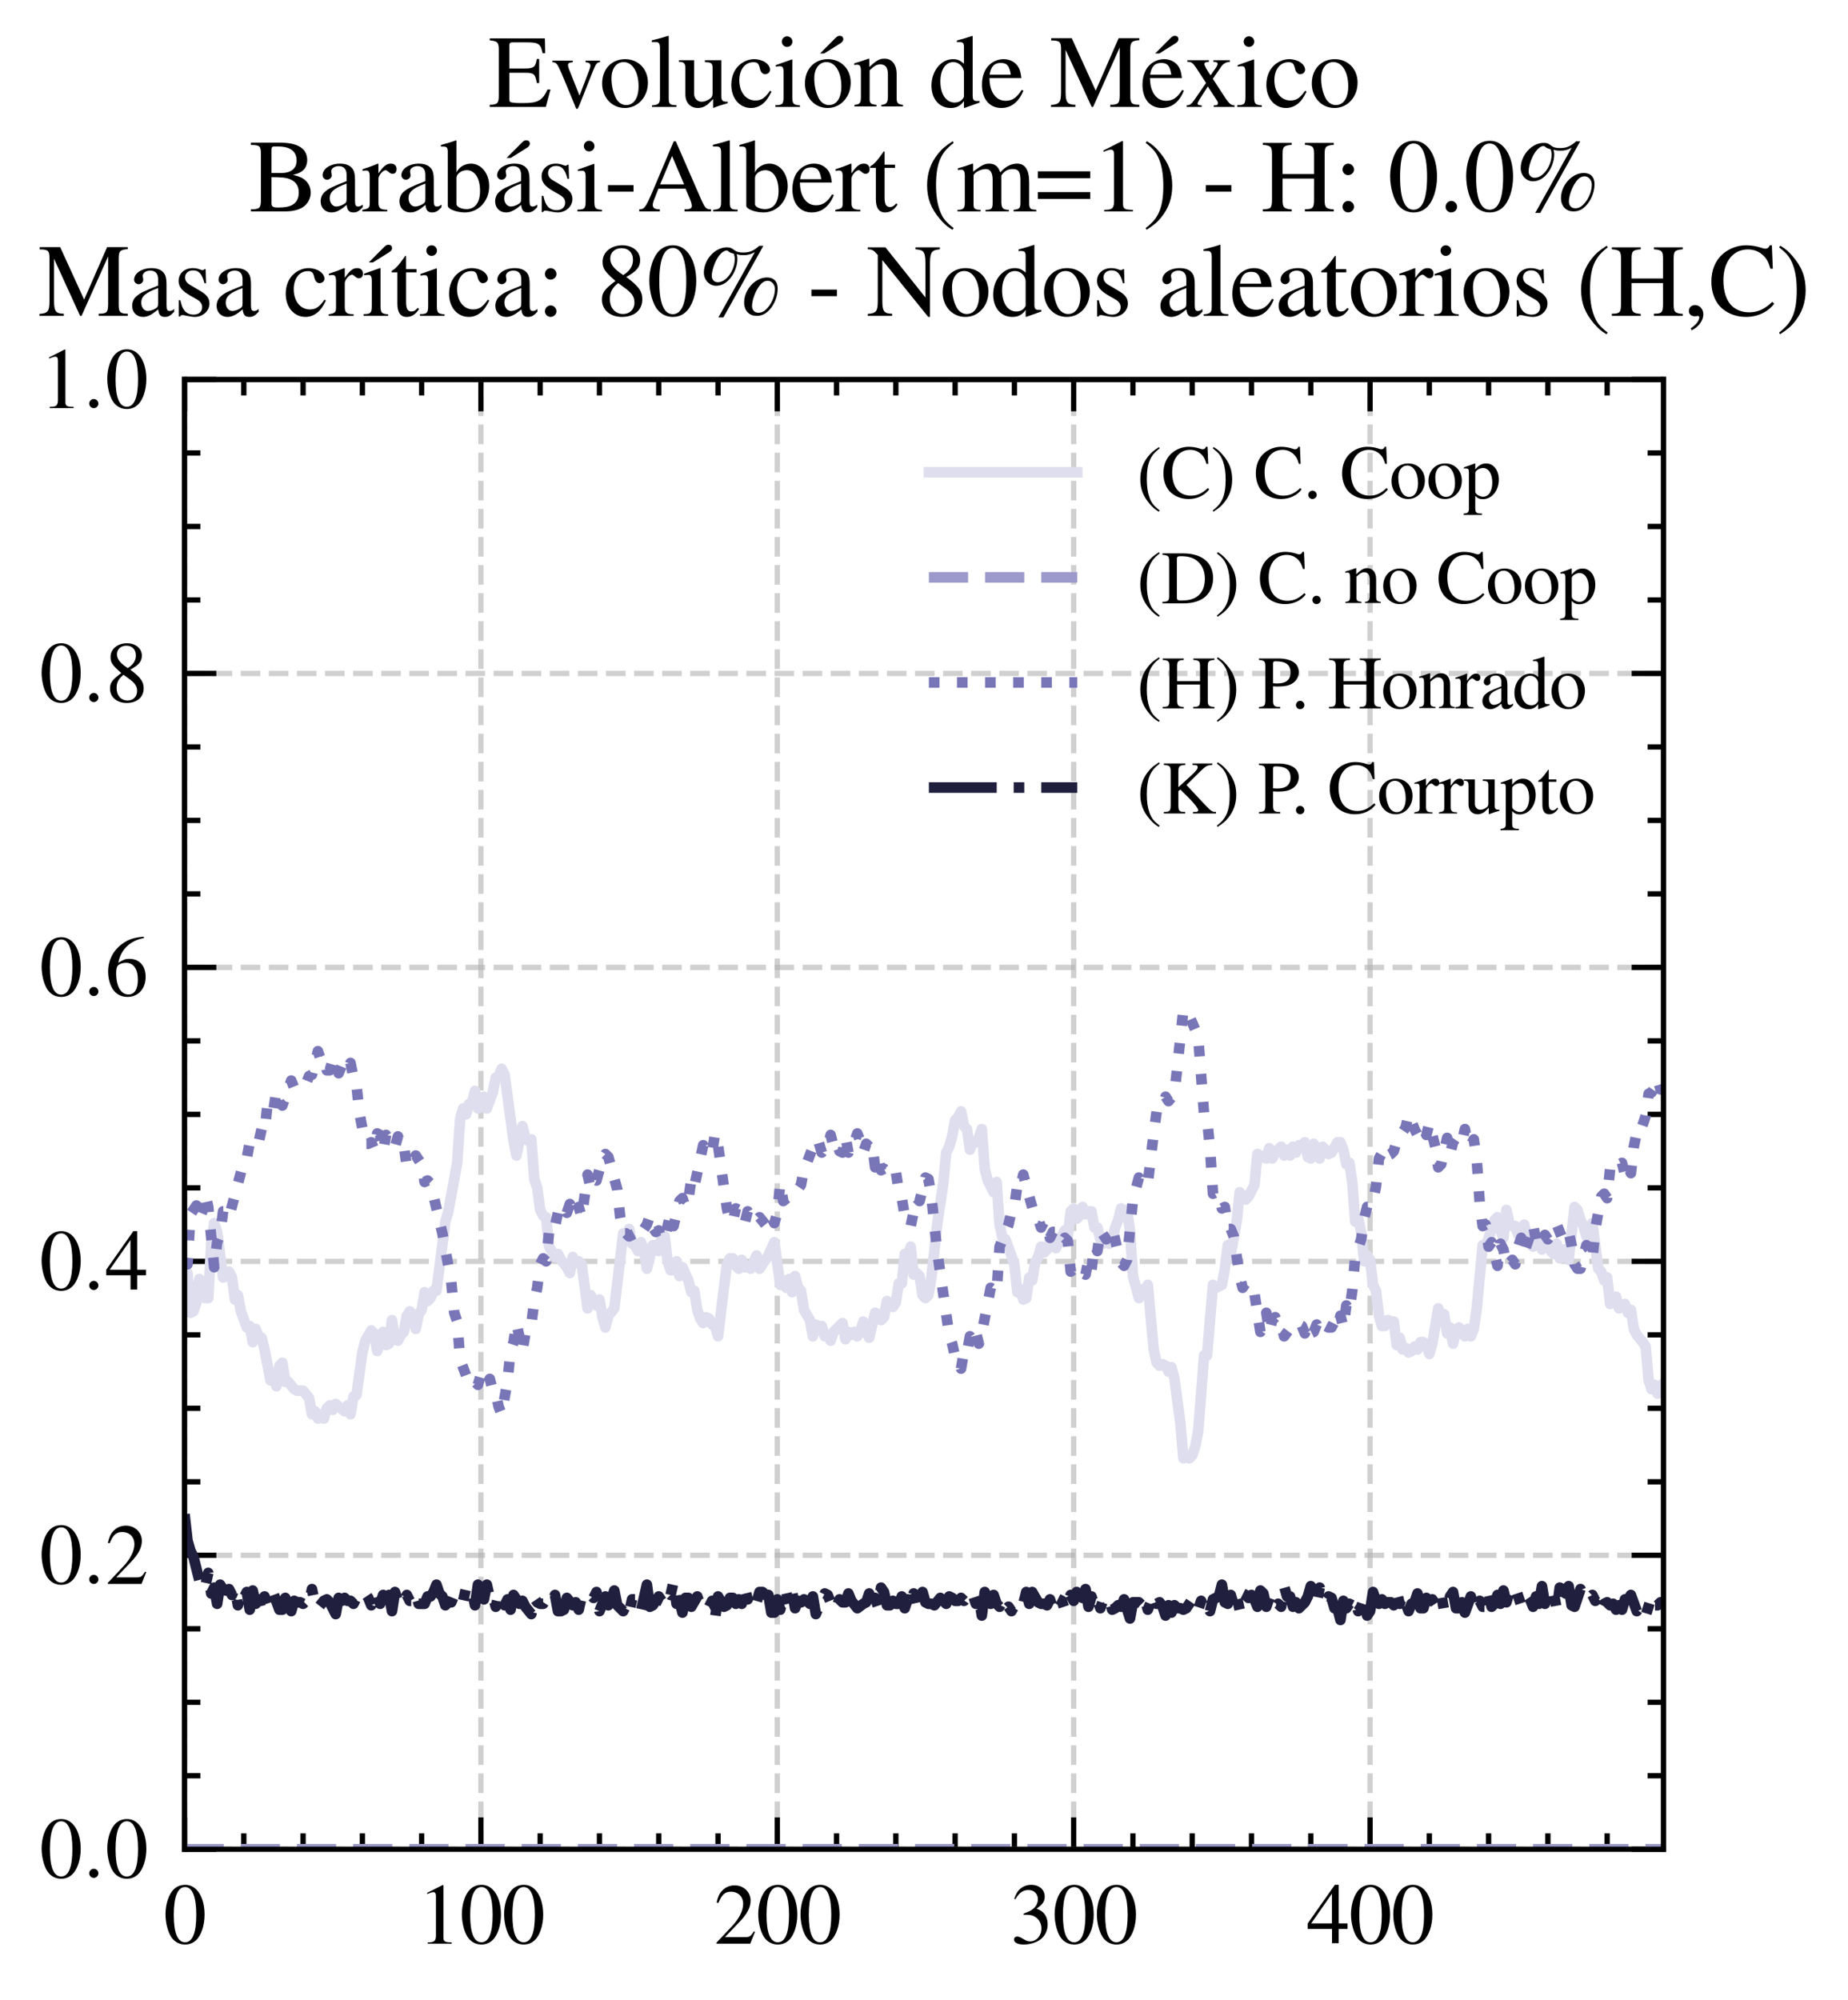 <?xml version="1.0" encoding="utf-8" standalone="no"?>
<!DOCTYPE svg PUBLIC "-//W3C//DTD SVG 1.1//EN"
  "http://www.w3.org/Graphics/SVG/1.1/DTD/svg11.dtd">
<svg xmlns:xlink="http://www.w3.org/1999/xlink" width="174.312pt" height="188.617pt" viewBox="0 0 174.312 188.617" xmlns="http://www.w3.org/2000/svg" version="1.1">
 <defs>
  <style type="text/css">*{stroke-linejoin: round; stroke-linecap: butt}</style>
 </defs>
 <g id="figure_1">
  <g id="patch_1">
   <path d="M 0 188.617 
L 174.312 188.617 
L 174.312 0 
L 0 0 
z
" style="fill: #ffffff"/>
  </g>
  <g id="axes_1">
   <g id="patch_2">
    <path d="M 17.406 174.388 
L 156.906 174.388 
L 156.906 35.788 
L 17.406 35.788 
z
" style="fill: #ffffff"/>
   </g>
   <g id="matplotlib.axis_1">
    <g id="xtick_1">
     <g id="line2d_1">
      <path d="M 17.406 174.388 
L 17.406 35.788 
" clip-path="url(#paae5d6b885)" style="fill: none; stroke-dasharray: 1.85,0.8; stroke-dashoffset: 0; stroke: #b0b0b0; stroke-opacity: 0.6; stroke-width: 0.5"/>
     </g>
     <g id="line2d_2">
      <defs>
       <path id="m1574bd5af4" d="M 0 0 
L 0 -3 
" style="stroke: #000000; stroke-width: 0.5"/>
      </defs>
      <g>
       <use xlink:href="#m1574bd5af4" x="17.406" y="174.388" style="stroke: #000000; stroke-width: 0.5"/>
      </g>
     </g>
     <g id="line2d_3">
      <defs>
       <path id="mb6451c0f69" d="M 0 0 
L 0 3 
" style="stroke: #000000; stroke-width: 0.5"/>
      </defs>
      <g>
       <use xlink:href="#mb6451c0f69" x="17.406" y="35.788" style="stroke: #000000; stroke-width: 0.5"/>
      </g>
     </g>
     <g id="text_1">
      <!-- $\mathdefault{0}$ -->
      <g transform="translate(15.414 183.292) scale(0.08 -0.08)">
       <defs>
        <path id="NimbusRomNo9L-Regu-30" d="M 1626 4352 
C 1274 4352 1005 4244 768 4020 
C 397 3661 154 2925 154 2176 
C 154 1479 365 730 666 372 
C 902 90 1229 -64 1600 -64 
C 1926 -64 2202 45 2432 269 
C 2803 621 3046 1364 3046 2138 
C 3046 3450 2464 4352 1626 4352 
z
M 1606 4186 
C 2144 4186 2432 3463 2432 2125 
C 2432 788 2150 103 1600 103 
C 1050 103 768 788 768 2119 
C 768 3476 1056 4186 1606 4186 
z
" transform="scale(0.016)"/>
       </defs>
       <use xlink:href="#NimbusRomNo9L-Regu-30" transform="scale(0.996)"/>
      </g>
     </g>
    </g>
    <g id="xtick_2">
     <g id="line2d_4">
      <path d="M 45.362 174.388 
L 45.362 35.788 
" clip-path="url(#paae5d6b885)" style="fill: none; stroke-dasharray: 1.85,0.8; stroke-dashoffset: 0; stroke: #b0b0b0; stroke-opacity: 0.6; stroke-width: 0.5"/>
     </g>
     <g id="line2d_5">
      <g>
       <use xlink:href="#m1574bd5af4" x="45.362" y="174.388" style="stroke: #000000; stroke-width: 0.5"/>
      </g>
     </g>
     <g id="line2d_6">
      <g>
       <use xlink:href="#mb6451c0f69" x="45.362" y="35.788" style="stroke: #000000; stroke-width: 0.5"/>
      </g>
     </g>
     <g id="text_2">
      <!-- $\mathdefault{100}$ -->
      <g transform="translate(39.384 183.292) scale(0.08 -0.08)">
       <defs>
        <path id="NimbusRomNo9L-Regu-31" d="M 1862 4339 
L 710 3757 
L 710 3667 
C 787 3699 858 3725 883 3738 
C 998 3783 1107 3808 1171 3808 
C 1306 3808 1363 3711 1363 3505 
L 1363 592 
C 1363 379 1312 232 1210 173 
C 1114 116 1024 96 755 96 
L 755 0 
L 2522 0 
L 2522 96 
C 2016 96 1914 160 1914 470 
L 1914 4327 
L 1862 4339 
z
" transform="scale(0.016)"/>
       </defs>
       <use xlink:href="#NimbusRomNo9L-Regu-31" transform="scale(0.996)"/>
       <use xlink:href="#NimbusRomNo9L-Regu-30" transform="translate(49.813 0) scale(0.996)"/>
       <use xlink:href="#NimbusRomNo9L-Regu-30" transform="translate(99.626 0) scale(0.996)"/>
      </g>
     </g>
    </g>
    <g id="xtick_3">
     <g id="line2d_7">
      <path d="M 73.318 174.388 
L 73.318 35.788 
" clip-path="url(#paae5d6b885)" style="fill: none; stroke-dasharray: 1.85,0.8; stroke-dashoffset: 0; stroke: #b0b0b0; stroke-opacity: 0.6; stroke-width: 0.5"/>
     </g>
     <g id="line2d_8">
      <g>
       <use xlink:href="#m1574bd5af4" x="73.318" y="174.388" style="stroke: #000000; stroke-width: 0.5"/>
      </g>
     </g>
     <g id="line2d_9">
      <g>
       <use xlink:href="#mb6451c0f69" x="73.318" y="35.788" style="stroke: #000000; stroke-width: 0.5"/>
      </g>
     </g>
     <g id="text_3">
      <!-- $\mathdefault{200}$ -->
      <g transform="translate(67.34 183.292) scale(0.08 -0.08)">
       <defs>
        <path id="NimbusRomNo9L-Regu-32" d="M 3040 875 
L 2957 907 
C 2720 544 2637 486 2349 486 
L 819 486 
L 1894 1609 
C 2464 2202 2714 2687 2714 3185 
C 2714 3823 2195 4313 1530 4313 
C 1178 4313 845 4173 608 3918 
C 403 3700 307 3496 198 3043 
L 333 3011 
C 589 3636 819 3840 1261 3840 
C 1798 3840 2163 3476 2163 2940 
C 2163 2443 1869 1850 1331 1282 
L 192 77 
L 192 0 
L 2688 0 
L 3040 875 
z
" transform="scale(0.016)"/>
       </defs>
       <use xlink:href="#NimbusRomNo9L-Regu-32" transform="scale(0.996)"/>
       <use xlink:href="#NimbusRomNo9L-Regu-30" transform="translate(49.813 0) scale(0.996)"/>
       <use xlink:href="#NimbusRomNo9L-Regu-30" transform="translate(99.626 0) scale(0.996)"/>
      </g>
     </g>
    </g>
    <g id="xtick_4">
     <g id="line2d_10">
      <path d="M 101.274 174.388 
L 101.274 35.788 
" clip-path="url(#paae5d6b885)" style="fill: none; stroke-dasharray: 1.85,0.8; stroke-dashoffset: 0; stroke: #b0b0b0; stroke-opacity: 0.6; stroke-width: 0.5"/>
     </g>
     <g id="line2d_11">
      <g>
       <use xlink:href="#m1574bd5af4" x="101.274" y="174.388" style="stroke: #000000; stroke-width: 0.5"/>
      </g>
     </g>
     <g id="line2d_12">
      <g>
       <use xlink:href="#mb6451c0f69" x="101.274" y="35.788" style="stroke: #000000; stroke-width: 0.5"/>
      </g>
     </g>
     <g id="text_4">
      <!-- $\mathdefault{300}$ -->
      <g transform="translate(95.296 183.292) scale(0.08 -0.08)">
       <defs>
        <path id="NimbusRomNo9L-Regu-33" d="M 979 2138 
C 1357 2138 1504 2125 1658 2068 
C 2054 1927 2304 1562 2304 1120 
C 2304 583 1939 167 1466 167 
C 1293 167 1165 212 928 365 
C 736 480 627 525 518 525 
C 371 525 275 436 275 301 
C 275 77 550 -64 998 -64 
C 1491 -64 1997 103 2298 365 
C 2598 628 2765 999 2765 1428 
C 2765 1754 2662 2055 2477 2253 
C 2349 2394 2227 2471 1946 2592 
C 2387 2893 2547 3130 2547 3476 
C 2547 3994 2138 4352 1549 4352 
C 1229 4352 947 4244 717 4039 
C 525 3866 429 3699 288 3315 
L 384 3290 
C 646 3757 934 3968 1338 3968 
C 1754 3968 2042 3687 2042 3284 
C 2042 3053 1946 2823 1786 2663 
C 1594 2471 1414 2375 979 2221 
L 979 2138 
z
" transform="scale(0.016)"/>
       </defs>
       <use xlink:href="#NimbusRomNo9L-Regu-33" transform="scale(0.996)"/>
       <use xlink:href="#NimbusRomNo9L-Regu-30" transform="translate(49.813 0) scale(0.996)"/>
       <use xlink:href="#NimbusRomNo9L-Regu-30" transform="translate(99.626 0) scale(0.996)"/>
      </g>
     </g>
    </g>
    <g id="xtick_5">
     <g id="line2d_13">
      <path d="M 129.23 174.388 
L 129.23 35.788 
" clip-path="url(#paae5d6b885)" style="fill: none; stroke-dasharray: 1.85,0.8; stroke-dashoffset: 0; stroke: #b0b0b0; stroke-opacity: 0.6; stroke-width: 0.5"/>
     </g>
     <g id="line2d_14">
      <g>
       <use xlink:href="#m1574bd5af4" x="129.23" y="174.388" style="stroke: #000000; stroke-width: 0.5"/>
      </g>
     </g>
     <g id="line2d_15">
      <g>
       <use xlink:href="#mb6451c0f69" x="129.23" y="35.788" style="stroke: #000000; stroke-width: 0.5"/>
      </g>
     </g>
     <g id="text_5">
      <!-- $\mathdefault{400}$ -->
      <g transform="translate(123.252 183.292) scale(0.08 -0.08)">
       <defs>
        <path id="NimbusRomNo9L-Regu-34" d="M 3021 1497 
L 2368 1497 
L 2368 4352 
L 2086 4352 
L 77 1497 
L 77 1088 
L 1875 1088 
L 1875 32 
L 2368 32 
L 2368 1088 
L 3021 1088 
L 3021 1497 
z
M 1869 1497 
L 333 1497 
L 1869 3698 
L 1869 1497 
z
" transform="scale(0.016)"/>
       </defs>
       <use xlink:href="#NimbusRomNo9L-Regu-34" transform="scale(0.996)"/>
       <use xlink:href="#NimbusRomNo9L-Regu-30" transform="translate(49.813 0) scale(0.996)"/>
       <use xlink:href="#NimbusRomNo9L-Regu-30" transform="translate(99.626 0) scale(0.996)"/>
      </g>
     </g>
    </g>
    <g id="xtick_6">
     <g id="line2d_16">
      <defs>
       <path id="me1f9d569ab" d="M 0 0 
L 0 -1.5 
" style="stroke: #000000; stroke-width: 0.5"/>
      </defs>
      <g>
       <use xlink:href="#me1f9d569ab" x="22.997" y="174.388" style="stroke: #000000; stroke-width: 0.5"/>
      </g>
     </g>
     <g id="line2d_17">
      <defs>
       <path id="m2fc853e8e6" d="M 0 0 
L 0 1.5 
" style="stroke: #000000; stroke-width: 0.5"/>
      </defs>
      <g>
       <use xlink:href="#m2fc853e8e6" x="22.997" y="35.788" style="stroke: #000000; stroke-width: 0.5"/>
      </g>
     </g>
    </g>
    <g id="xtick_7">
     <g id="line2d_18">
      <g>
       <use xlink:href="#me1f9d569ab" x="28.588" y="174.388" style="stroke: #000000; stroke-width: 0.5"/>
      </g>
     </g>
     <g id="line2d_19">
      <g>
       <use xlink:href="#m2fc853e8e6" x="28.588" y="35.788" style="stroke: #000000; stroke-width: 0.5"/>
      </g>
     </g>
    </g>
    <g id="xtick_8">
     <g id="line2d_20">
      <g>
       <use xlink:href="#me1f9d569ab" x="34.18" y="174.388" style="stroke: #000000; stroke-width: 0.5"/>
      </g>
     </g>
     <g id="line2d_21">
      <g>
       <use xlink:href="#m2fc853e8e6" x="34.18" y="35.788" style="stroke: #000000; stroke-width: 0.5"/>
      </g>
     </g>
    </g>
    <g id="xtick_9">
     <g id="line2d_22">
      <g>
       <use xlink:href="#me1f9d569ab" x="39.771" y="174.388" style="stroke: #000000; stroke-width: 0.5"/>
      </g>
     </g>
     <g id="line2d_23">
      <g>
       <use xlink:href="#m2fc853e8e6" x="39.771" y="35.788" style="stroke: #000000; stroke-width: 0.5"/>
      </g>
     </g>
    </g>
    <g id="xtick_10">
     <g id="line2d_24">
      <g>
       <use xlink:href="#me1f9d569ab" x="50.953" y="174.388" style="stroke: #000000; stroke-width: 0.5"/>
      </g>
     </g>
     <g id="line2d_25">
      <g>
       <use xlink:href="#m2fc853e8e6" x="50.953" y="35.788" style="stroke: #000000; stroke-width: 0.5"/>
      </g>
     </g>
    </g>
    <g id="xtick_11">
     <g id="line2d_26">
      <g>
       <use xlink:href="#me1f9d569ab" x="56.544" y="174.388" style="stroke: #000000; stroke-width: 0.5"/>
      </g>
     </g>
     <g id="line2d_27">
      <g>
       <use xlink:href="#m2fc853e8e6" x="56.544" y="35.788" style="stroke: #000000; stroke-width: 0.5"/>
      </g>
     </g>
    </g>
    <g id="xtick_12">
     <g id="line2d_28">
      <g>
       <use xlink:href="#me1f9d569ab" x="62.136" y="174.388" style="stroke: #000000; stroke-width: 0.5"/>
      </g>
     </g>
     <g id="line2d_29">
      <g>
       <use xlink:href="#m2fc853e8e6" x="62.136" y="35.788" style="stroke: #000000; stroke-width: 0.5"/>
      </g>
     </g>
    </g>
    <g id="xtick_13">
     <g id="line2d_30">
      <g>
       <use xlink:href="#me1f9d569ab" x="67.727" y="174.388" style="stroke: #000000; stroke-width: 0.5"/>
      </g>
     </g>
     <g id="line2d_31">
      <g>
       <use xlink:href="#m2fc853e8e6" x="67.727" y="35.788" style="stroke: #000000; stroke-width: 0.5"/>
      </g>
     </g>
    </g>
    <g id="xtick_14">
     <g id="line2d_32">
      <g>
       <use xlink:href="#me1f9d569ab" x="78.909" y="174.388" style="stroke: #000000; stroke-width: 0.5"/>
      </g>
     </g>
     <g id="line2d_33">
      <g>
       <use xlink:href="#m2fc853e8e6" x="78.909" y="35.788" style="stroke: #000000; stroke-width: 0.5"/>
      </g>
     </g>
    </g>
    <g id="xtick_15">
     <g id="line2d_34">
      <g>
       <use xlink:href="#me1f9d569ab" x="84.5" y="174.388" style="stroke: #000000; stroke-width: 0.5"/>
      </g>
     </g>
     <g id="line2d_35">
      <g>
       <use xlink:href="#m2fc853e8e6" x="84.5" y="35.788" style="stroke: #000000; stroke-width: 0.5"/>
      </g>
     </g>
    </g>
    <g id="xtick_16">
     <g id="line2d_36">
      <g>
       <use xlink:href="#me1f9d569ab" x="90.091" y="174.388" style="stroke: #000000; stroke-width: 0.5"/>
      </g>
     </g>
     <g id="line2d_37">
      <g>
       <use xlink:href="#m2fc853e8e6" x="90.091" y="35.788" style="stroke: #000000; stroke-width: 0.5"/>
      </g>
     </g>
    </g>
    <g id="xtick_17">
     <g id="line2d_38">
      <g>
       <use xlink:href="#me1f9d569ab" x="95.683" y="174.388" style="stroke: #000000; stroke-width: 0.5"/>
      </g>
     </g>
     <g id="line2d_39">
      <g>
       <use xlink:href="#m2fc853e8e6" x="95.683" y="35.788" style="stroke: #000000; stroke-width: 0.5"/>
      </g>
     </g>
    </g>
    <g id="xtick_18">
     <g id="line2d_40">
      <g>
       <use xlink:href="#me1f9d569ab" x="106.865" y="174.388" style="stroke: #000000; stroke-width: 0.5"/>
      </g>
     </g>
     <g id="line2d_41">
      <g>
       <use xlink:href="#m2fc853e8e6" x="106.865" y="35.788" style="stroke: #000000; stroke-width: 0.5"/>
      </g>
     </g>
    </g>
    <g id="xtick_19">
     <g id="line2d_42">
      <g>
       <use xlink:href="#me1f9d569ab" x="112.456" y="174.388" style="stroke: #000000; stroke-width: 0.5"/>
      </g>
     </g>
     <g id="line2d_43">
      <g>
       <use xlink:href="#m2fc853e8e6" x="112.456" y="35.788" style="stroke: #000000; stroke-width: 0.5"/>
      </g>
     </g>
    </g>
    <g id="xtick_20">
     <g id="line2d_44">
      <g>
       <use xlink:href="#me1f9d569ab" x="118.047" y="174.388" style="stroke: #000000; stroke-width: 0.5"/>
      </g>
     </g>
     <g id="line2d_45">
      <g>
       <use xlink:href="#m2fc853e8e6" x="118.047" y="35.788" style="stroke: #000000; stroke-width: 0.5"/>
      </g>
     </g>
    </g>
    <g id="xtick_21">
     <g id="line2d_46">
      <g>
       <use xlink:href="#me1f9d569ab" x="123.639" y="174.388" style="stroke: #000000; stroke-width: 0.5"/>
      </g>
     </g>
     <g id="line2d_47">
      <g>
       <use xlink:href="#m2fc853e8e6" x="123.639" y="35.788" style="stroke: #000000; stroke-width: 0.5"/>
      </g>
     </g>
    </g>
    <g id="xtick_22">
     <g id="line2d_48">
      <g>
       <use xlink:href="#me1f9d569ab" x="134.821" y="174.388" style="stroke: #000000; stroke-width: 0.5"/>
      </g>
     </g>
     <g id="line2d_49">
      <g>
       <use xlink:href="#m2fc853e8e6" x="134.821" y="35.788" style="stroke: #000000; stroke-width: 0.5"/>
      </g>
     </g>
    </g>
    <g id="xtick_23">
     <g id="line2d_50">
      <g>
       <use xlink:href="#me1f9d569ab" x="140.412" y="174.388" style="stroke: #000000; stroke-width: 0.5"/>
      </g>
     </g>
     <g id="line2d_51">
      <g>
       <use xlink:href="#m2fc853e8e6" x="140.412" y="35.788" style="stroke: #000000; stroke-width: 0.5"/>
      </g>
     </g>
    </g>
    <g id="xtick_24">
     <g id="line2d_52">
      <g>
       <use xlink:href="#me1f9d569ab" x="146.003" y="174.388" style="stroke: #000000; stroke-width: 0.5"/>
      </g>
     </g>
     <g id="line2d_53">
      <g>
       <use xlink:href="#m2fc853e8e6" x="146.003" y="35.788" style="stroke: #000000; stroke-width: 0.5"/>
      </g>
     </g>
    </g>
    <g id="xtick_25">
     <g id="line2d_54">
      <g>
       <use xlink:href="#me1f9d569ab" x="151.594" y="174.388" style="stroke: #000000; stroke-width: 0.5"/>
      </g>
     </g>
     <g id="line2d_55">
      <g>
       <use xlink:href="#m2fc853e8e6" x="151.594" y="35.788" style="stroke: #000000; stroke-width: 0.5"/>
      </g>
     </g>
    </g>
   </g>
   <g id="matplotlib.axis_2">
    <g id="ytick_1">
     <g id="line2d_56">
      <path d="M 17.406 174.388 
L 156.906 174.388 
" clip-path="url(#paae5d6b885)" style="fill: none; stroke-dasharray: 1.85,0.8; stroke-dashoffset: 0; stroke: #b0b0b0; stroke-opacity: 0.6; stroke-width: 0.5"/>
     </g>
     <g id="line2d_57">
      <defs>
       <path id="m5dd8360080" d="M 0 0 
L 3 0 
" style="stroke: #000000; stroke-width: 0.5"/>
      </defs>
      <g>
       <use xlink:href="#m5dd8360080" x="17.406" y="174.388" style="stroke: #000000; stroke-width: 0.5"/>
      </g>
     </g>
     <g id="line2d_58">
      <defs>
       <path id="m37d2098015" d="M 0 0 
L -3 0 
" style="stroke: #000000; stroke-width: 0.5"/>
      </defs>
      <g>
       <use xlink:href="#m37d2098015" x="156.906" y="174.388" style="stroke: #000000; stroke-width: 0.5"/>
      </g>
     </g>
     <g id="text_6">
      <!-- $\mathdefault{0.0}$ -->
      <g transform="translate(3.728 177.09) scale(0.08 -0.08)">
       <defs>
        <path id="CMMI10-3a" d="M 1229 338 
C 1229 522 1075 675 890 675 
C 704 675 550 522 550 338 
C 550 153 704 0 890 0 
C 1075 0 1229 153 1229 338 
z
" transform="scale(0.016)"/>
       </defs>
       <use xlink:href="#NimbusRomNo9L-Regu-30" transform="scale(0.996)"/>
       <use xlink:href="#CMMI10-3a" transform="translate(49.813 0) scale(0.996)"/>
       <use xlink:href="#NimbusRomNo9L-Regu-30" transform="translate(77.409 0) scale(0.996)"/>
      </g>
     </g>
    </g>
    <g id="ytick_2">
     <g id="line2d_59">
      <path d="M 17.406 146.668 
L 156.906 146.668 
" clip-path="url(#paae5d6b885)" style="fill: none; stroke-dasharray: 1.85,0.8; stroke-dashoffset: 0; stroke: #b0b0b0; stroke-opacity: 0.6; stroke-width: 0.5"/>
     </g>
     <g id="line2d_60">
      <g>
       <use xlink:href="#m5dd8360080" x="17.406" y="146.668" style="stroke: #000000; stroke-width: 0.5"/>
      </g>
     </g>
     <g id="line2d_61">
      <g>
       <use xlink:href="#m37d2098015" x="156.906" y="146.668" style="stroke: #000000; stroke-width: 0.5"/>
      </g>
     </g>
     <g id="text_7">
      <!-- $\mathdefault{0.2}$ -->
      <g transform="translate(3.728 149.37) scale(0.08 -0.08)">
       <use xlink:href="#NimbusRomNo9L-Regu-30" transform="scale(0.996)"/>
       <use xlink:href="#CMMI10-3a" transform="translate(49.813 0) scale(0.996)"/>
       <use xlink:href="#NimbusRomNo9L-Regu-32" transform="translate(77.409 0) scale(0.996)"/>
      </g>
     </g>
    </g>
    <g id="ytick_3">
     <g id="line2d_62">
      <path d="M 17.406 118.948 
L 156.906 118.948 
" clip-path="url(#paae5d6b885)" style="fill: none; stroke-dasharray: 1.85,0.8; stroke-dashoffset: 0; stroke: #b0b0b0; stroke-opacity: 0.6; stroke-width: 0.5"/>
     </g>
     <g id="line2d_63">
      <g>
       <use xlink:href="#m5dd8360080" x="17.406" y="118.948" style="stroke: #000000; stroke-width: 0.5"/>
      </g>
     </g>
     <g id="line2d_64">
      <g>
       <use xlink:href="#m37d2098015" x="156.906" y="118.948" style="stroke: #000000; stroke-width: 0.5"/>
      </g>
     </g>
     <g id="text_8">
      <!-- $\mathdefault{0.4}$ -->
      <g transform="translate(3.728 121.65) scale(0.08 -0.08)">
       <use xlink:href="#NimbusRomNo9L-Regu-30" transform="scale(0.996)"/>
       <use xlink:href="#CMMI10-3a" transform="translate(49.813 0) scale(0.996)"/>
       <use xlink:href="#NimbusRomNo9L-Regu-34" transform="translate(77.409 0) scale(0.996)"/>
      </g>
     </g>
    </g>
    <g id="ytick_4">
     <g id="line2d_65">
      <path d="M 17.406 91.228 
L 156.906 91.228 
" clip-path="url(#paae5d6b885)" style="fill: none; stroke-dasharray: 1.85,0.8; stroke-dashoffset: 0; stroke: #b0b0b0; stroke-opacity: 0.6; stroke-width: 0.5"/>
     </g>
     <g id="line2d_66">
      <g>
       <use xlink:href="#m5dd8360080" x="17.406" y="91.228" style="stroke: #000000; stroke-width: 0.5"/>
      </g>
     </g>
     <g id="line2d_67">
      <g>
       <use xlink:href="#m37d2098015" x="156.906" y="91.228" style="stroke: #000000; stroke-width: 0.5"/>
      </g>
     </g>
     <g id="text_9">
      <!-- $\mathdefault{0.6}$ -->
      <g transform="translate(3.728 93.93) scale(0.08 -0.08)">
       <defs>
        <path id="NimbusRomNo9L-Regu-36" d="M 2854 4391 
C 2125 4327 1754 4205 1286 3879 
C 595 3386 218 2656 218 1802 
C 218 1248 390 688 666 370 
C 909 89 1254 -64 1651 -64 
C 2445 -64 2995 541 2995 1421 
C 2995 2236 2528 2752 1792 2752 
C 1510 2752 1376 2707 973 2464 
C 1146 3431 1862 4122 2867 4288 
L 2854 4391 
z
M 1549 2458 
C 2099 2458 2419 2000 2419 1204 
C 2419 504 2170 116 1722 116 
C 1158 116 813 714 813 1700 
C 813 2025 864 2203 992 2299 
C 1126 2400 1325 2458 1549 2458 
z
" transform="scale(0.016)"/>
       </defs>
       <use xlink:href="#NimbusRomNo9L-Regu-30" transform="scale(0.996)"/>
       <use xlink:href="#CMMI10-3a" transform="translate(49.813 0) scale(0.996)"/>
       <use xlink:href="#NimbusRomNo9L-Regu-36" transform="translate(77.409 0) scale(0.996)"/>
      </g>
     </g>
    </g>
    <g id="ytick_5">
     <g id="line2d_68">
      <path d="M 17.406 63.508 
L 156.906 63.508 
" clip-path="url(#paae5d6b885)" style="fill: none; stroke-dasharray: 1.85,0.8; stroke-dashoffset: 0; stroke: #b0b0b0; stroke-opacity: 0.6; stroke-width: 0.5"/>
     </g>
     <g id="line2d_69">
      <g>
       <use xlink:href="#m5dd8360080" x="17.406" y="63.508" style="stroke: #000000; stroke-width: 0.5"/>
      </g>
     </g>
     <g id="line2d_70">
      <g>
       <use xlink:href="#m37d2098015" x="156.906" y="63.508" style="stroke: #000000; stroke-width: 0.5"/>
      </g>
     </g>
     <g id="text_10">
      <!-- $\mathdefault{0.8}$ -->
      <g transform="translate(3.728 66.21) scale(0.08 -0.08)">
       <defs>
        <path id="NimbusRomNo9L-Regu-38" d="M 1856 2400 
C 2490 2740 2714 3008 2714 3444 
C 2714 3968 2253 4352 1613 4352 
C 915 4352 397 3924 397 3341 
C 397 2925 518 2740 1190 2151 
C 499 1626 358 1428 358 992 
C 358 372 864 -64 1587 -64 
C 2355 -64 2848 359 2848 1018 
C 2848 1511 2630 1824 1856 2400 
z
M 1741 1741 
C 2208 1408 2362 1178 2362 820 
C 2362 404 2074 116 1658 116 
C 1171 116 845 487 845 1044 
C 845 1453 986 1722 1357 2023 
L 1741 1741 
z
M 1670 2516 
C 1101 2887 870 3181 870 3540 
C 870 3911 1158 4173 1562 4173 
C 1997 4173 2272 3892 2272 3450 
C 2272 3085 2093 2797 1728 2554 
C 1696 2535 1696 2535 1670 2516 
z
" transform="scale(0.016)"/>
       </defs>
       <use xlink:href="#NimbusRomNo9L-Regu-30" transform="scale(0.996)"/>
       <use xlink:href="#CMMI10-3a" transform="translate(49.813 0) scale(0.996)"/>
       <use xlink:href="#NimbusRomNo9L-Regu-38" transform="translate(77.409 0) scale(0.996)"/>
      </g>
     </g>
    </g>
    <g id="ytick_6">
     <g id="line2d_71">
      <path d="M 17.406 35.788 
L 156.906 35.788 
" clip-path="url(#paae5d6b885)" style="fill: none; stroke-dasharray: 1.85,0.8; stroke-dashoffset: 0; stroke: #b0b0b0; stroke-opacity: 0.6; stroke-width: 0.5"/>
     </g>
     <g id="line2d_72">
      <g>
       <use xlink:href="#m5dd8360080" x="17.406" y="35.788" style="stroke: #000000; stroke-width: 0.5"/>
      </g>
     </g>
     <g id="line2d_73">
      <g>
       <use xlink:href="#m37d2098015" x="156.906" y="35.788" style="stroke: #000000; stroke-width: 0.5"/>
      </g>
     </g>
     <g id="text_11">
      <!-- $\mathdefault{1.0}$ -->
      <g transform="translate(3.728 38.49) scale(0.08 -0.08)">
       <use xlink:href="#NimbusRomNo9L-Regu-31" transform="scale(0.996)"/>
       <use xlink:href="#CMMI10-3a" transform="translate(49.813 0) scale(0.996)"/>
       <use xlink:href="#NimbusRomNo9L-Regu-30" transform="translate(77.409 0) scale(0.996)"/>
      </g>
     </g>
    </g>
    <g id="ytick_7">
     <g id="line2d_74">
      <defs>
       <path id="m378364e43a" d="M 0 0 
L 1.5 0 
" style="stroke: #000000; stroke-width: 0.5"/>
      </defs>
      <g>
       <use xlink:href="#m378364e43a" x="17.406" y="167.458" style="stroke: #000000; stroke-width: 0.5"/>
      </g>
     </g>
     <g id="line2d_75">
      <defs>
       <path id="mf073dbdb69" d="M 0 0 
L -1.5 0 
" style="stroke: #000000; stroke-width: 0.5"/>
      </defs>
      <g>
       <use xlink:href="#mf073dbdb69" x="156.906" y="167.458" style="stroke: #000000; stroke-width: 0.5"/>
      </g>
     </g>
    </g>
    <g id="ytick_8">
     <g id="line2d_76">
      <g>
       <use xlink:href="#m378364e43a" x="17.406" y="160.528" style="stroke: #000000; stroke-width: 0.5"/>
      </g>
     </g>
     <g id="line2d_77">
      <g>
       <use xlink:href="#mf073dbdb69" x="156.906" y="160.528" style="stroke: #000000; stroke-width: 0.5"/>
      </g>
     </g>
    </g>
    <g id="ytick_9">
     <g id="line2d_78">
      <g>
       <use xlink:href="#m378364e43a" x="17.406" y="153.598" style="stroke: #000000; stroke-width: 0.5"/>
      </g>
     </g>
     <g id="line2d_79">
      <g>
       <use xlink:href="#mf073dbdb69" x="156.906" y="153.598" style="stroke: #000000; stroke-width: 0.5"/>
      </g>
     </g>
    </g>
    <g id="ytick_10">
     <g id="line2d_80">
      <g>
       <use xlink:href="#m378364e43a" x="17.406" y="139.738" style="stroke: #000000; stroke-width: 0.5"/>
      </g>
     </g>
     <g id="line2d_81">
      <g>
       <use xlink:href="#mf073dbdb69" x="156.906" y="139.738" style="stroke: #000000; stroke-width: 0.5"/>
      </g>
     </g>
    </g>
    <g id="ytick_11">
     <g id="line2d_82">
      <g>
       <use xlink:href="#m378364e43a" x="17.406" y="132.808" style="stroke: #000000; stroke-width: 0.5"/>
      </g>
     </g>
     <g id="line2d_83">
      <g>
       <use xlink:href="#mf073dbdb69" x="156.906" y="132.808" style="stroke: #000000; stroke-width: 0.5"/>
      </g>
     </g>
    </g>
    <g id="ytick_12">
     <g id="line2d_84">
      <g>
       <use xlink:href="#m378364e43a" x="17.406" y="125.878" style="stroke: #000000; stroke-width: 0.5"/>
      </g>
     </g>
     <g id="line2d_85">
      <g>
       <use xlink:href="#mf073dbdb69" x="156.906" y="125.878" style="stroke: #000000; stroke-width: 0.5"/>
      </g>
     </g>
    </g>
    <g id="ytick_13">
     <g id="line2d_86">
      <g>
       <use xlink:href="#m378364e43a" x="17.406" y="112.018" style="stroke: #000000; stroke-width: 0.5"/>
      </g>
     </g>
     <g id="line2d_87">
      <g>
       <use xlink:href="#mf073dbdb69" x="156.906" y="112.018" style="stroke: #000000; stroke-width: 0.5"/>
      </g>
     </g>
    </g>
    <g id="ytick_14">
     <g id="line2d_88">
      <g>
       <use xlink:href="#m378364e43a" x="17.406" y="105.088" style="stroke: #000000; stroke-width: 0.5"/>
      </g>
     </g>
     <g id="line2d_89">
      <g>
       <use xlink:href="#mf073dbdb69" x="156.906" y="105.088" style="stroke: #000000; stroke-width: 0.5"/>
      </g>
     </g>
    </g>
    <g id="ytick_15">
     <g id="line2d_90">
      <g>
       <use xlink:href="#m378364e43a" x="17.406" y="98.158" style="stroke: #000000; stroke-width: 0.5"/>
      </g>
     </g>
     <g id="line2d_91">
      <g>
       <use xlink:href="#mf073dbdb69" x="156.906" y="98.158" style="stroke: #000000; stroke-width: 0.5"/>
      </g>
     </g>
    </g>
    <g id="ytick_16">
     <g id="line2d_92">
      <g>
       <use xlink:href="#m378364e43a" x="17.406" y="84.298" style="stroke: #000000; stroke-width: 0.5"/>
      </g>
     </g>
     <g id="line2d_93">
      <g>
       <use xlink:href="#mf073dbdb69" x="156.906" y="84.298" style="stroke: #000000; stroke-width: 0.5"/>
      </g>
     </g>
    </g>
    <g id="ytick_17">
     <g id="line2d_94">
      <g>
       <use xlink:href="#m378364e43a" x="17.406" y="77.368" style="stroke: #000000; stroke-width: 0.5"/>
      </g>
     </g>
     <g id="line2d_95">
      <g>
       <use xlink:href="#mf073dbdb69" x="156.906" y="77.368" style="stroke: #000000; stroke-width: 0.5"/>
      </g>
     </g>
    </g>
    <g id="ytick_18">
     <g id="line2d_96">
      <g>
       <use xlink:href="#m378364e43a" x="17.406" y="70.438" style="stroke: #000000; stroke-width: 0.5"/>
      </g>
     </g>
     <g id="line2d_97">
      <g>
       <use xlink:href="#mf073dbdb69" x="156.906" y="70.438" style="stroke: #000000; stroke-width: 0.5"/>
      </g>
     </g>
    </g>
    <g id="ytick_19">
     <g id="line2d_98">
      <g>
       <use xlink:href="#m378364e43a" x="17.406" y="56.578" style="stroke: #000000; stroke-width: 0.5"/>
      </g>
     </g>
     <g id="line2d_99">
      <g>
       <use xlink:href="#mf073dbdb69" x="156.906" y="56.578" style="stroke: #000000; stroke-width: 0.5"/>
      </g>
     </g>
    </g>
    <g id="ytick_20">
     <g id="line2d_100">
      <g>
       <use xlink:href="#m378364e43a" x="17.406" y="49.648" style="stroke: #000000; stroke-width: 0.5"/>
      </g>
     </g>
     <g id="line2d_101">
      <g>
       <use xlink:href="#mf073dbdb69" x="156.906" y="49.648" style="stroke: #000000; stroke-width: 0.5"/>
      </g>
     </g>
    </g>
    <g id="ytick_21">
     <g id="line2d_102">
      <g>
       <use xlink:href="#m378364e43a" x="17.406" y="42.718" style="stroke: #000000; stroke-width: 0.5"/>
      </g>
     </g>
     <g id="line2d_103">
      <g>
       <use xlink:href="#mf073dbdb69" x="156.906" y="42.718" style="stroke: #000000; stroke-width: 0.5"/>
      </g>
     </g>
    </g>
   </g>
   <g id="line2d_104">
    <path d="M 17.406 122.829 
L 17.686 120.057 
L 17.965 123.799 
L 18.245 123.66 
L 18.524 122.829 
L 18.804 120.611 
L 19.363 122.413 
L 19.643 122.413 
L 19.922 117.285 
L 20.202 115.344 
L 20.481 116.176 
L 21.04 120.473 
L 21.32 120.334 
L 21.599 119.918 
L 21.879 120.473 
L 22.159 122.552 
L 22.438 122.136 
L 22.718 123.66 
L 23.277 125.185 
L 23.556 125.046 
L 23.836 126.571 
L 24.116 125.324 
L 24.395 126.017 
L 24.675 126.155 
L 24.954 127.264 
L 25.513 130.175 
L 25.793 129.62 
L 26.072 130.729 
L 26.352 128.789 
L 26.632 128.511 
L 26.911 130.313 
L 27.191 130.313 
L 27.75 131.006 
L 28.029 131.145 
L 28.588 131.145 
L 29.148 131.838 
L 29.427 133.362 
L 29.707 133.085 
L 29.986 133.778 
L 30.266 133.362 
L 30.545 133.778 
L 30.825 132.808 
L 31.104 132.531 
L 31.384 132.947 
L 31.664 132.392 
L 32.502 133.085 
L 32.782 132.531 
L 33.061 133.362 
L 33.341 131.699 
L 33.621 131.561 
L 34.18 127.541 
L 34.459 126.432 
L 35.018 125.462 
L 35.298 125.739 
L 35.577 127.403 
L 36.137 125.601 
L 36.416 126.848 
L 36.696 126.71 
L 36.975 124.492 
L 37.255 126.294 
L 37.534 126.432 
L 37.814 125.878 
L 38.093 125.601 
L 38.373 124.076 
L 38.653 123.66 
L 38.932 124.076 
L 39.212 125.324 
L 39.491 123.938 
L 39.771 123.522 
L 40.05 121.859 
L 40.33 122.69 
L 40.609 122.413 
L 40.889 121.72 
L 41.169 121.72 
L 42.007 115.206 
L 42.287 114.236 
L 43.126 109.662 
L 43.405 105.504 
L 43.685 104.534 
L 43.964 105.088 
L 44.244 104.118 
L 44.523 103.979 
L 44.803 102.87 
L 45.082 104.534 
L 45.362 104.395 
L 45.642 103.425 
L 45.921 104.534 
L 46.48 103.009 
L 46.76 101.623 
L 47.039 101.484 
L 47.319 100.791 
L 47.598 101.346 
L 48.437 107.583 
L 48.717 108.969 
L 49.276 106.197 
L 49.555 107.306 
L 49.835 107.583 
L 50.115 107.444 
L 50.394 111.186 
L 50.674 112.018 
L 50.953 114.097 
L 51.233 114.651 
L 51.512 114.79 
L 51.792 117.562 
L 52.351 118.532 
L 52.631 118.255 
L 52.91 118.809 
L 53.469 119.502 
L 53.749 120.057 
L 54.028 118.532 
L 54.308 119.087 
L 54.587 118.948 
L 54.867 119.225 
L 55.426 123.383 
L 55.706 122.136 
L 56.265 123.106 
L 56.544 122.552 
L 56.824 124.215 
L 57.103 125.185 
L 57.383 124.076 
L 57.942 123.383 
L 58.781 116.315 
L 59.06 116.869 
L 59.34 115.899 
L 59.62 117.285 
L 59.899 117.423 
L 60.179 117.978 
L 60.458 117.146 
L 60.738 117.839 
L 61.017 119.641 
L 61.576 117.423 
L 61.856 117.423 
L 62.136 117.978 
L 62.415 116.73 
L 62.695 116.592 
L 62.974 118.948 
L 63.254 119.78 
L 63.533 119.78 
L 63.813 118.948 
L 64.092 120.334 
L 64.372 119.502 
L 64.931 120.75 
L 65.211 121.859 
L 65.49 121.72 
L 65.77 123.522 
L 66.049 124.353 
L 66.329 124.769 
L 66.608 124.215 
L 66.888 124.353 
L 67.168 124.908 
L 67.447 125.046 
L 67.727 126.017 
L 68.286 121.443 
L 68.565 119.225 
L 68.845 118.671 
L 69.125 118.671 
L 69.404 119.364 
L 69.684 119.641 
L 69.963 118.809 
L 70.243 119.502 
L 70.522 119.502 
L 70.802 119.641 
L 71.361 118.394 
L 71.641 119.641 
L 72.479 118.394 
L 73.038 117.146 
L 73.597 121.166 
L 73.877 120.75 
L 74.157 121.443 
L 74.436 120.611 
L 74.716 121.859 
L 74.995 120.334 
L 75.275 121.443 
L 75.554 121.72 
L 75.834 123.522 
L 76.393 124.492 
L 76.673 126.017 
L 76.952 124.908 
L 77.232 125.462 
L 77.511 125.046 
L 77.791 126.017 
L 78.07 125.878 
L 78.35 126.432 
L 78.63 125.601 
L 79.468 124.769 
L 79.748 126.294 
L 80.027 125.601 
L 80.307 125.878 
L 80.586 125.601 
L 80.866 126.017 
L 81.146 125.601 
L 81.425 124.631 
L 81.705 125.601 
L 81.984 126.155 
L 82.543 123.799 
L 82.823 123.938 
L 83.102 124.492 
L 83.382 124.215 
L 83.662 122.69 
L 83.941 123.106 
L 84.221 123.245 
L 84.5 122.829 
L 84.78 121.027 
L 85.059 121.027 
L 85.339 118.255 
L 85.619 118.532 
L 85.898 117.562 
L 86.178 120.195 
L 86.457 120.057 
L 86.737 120.334 
L 87.016 122.136 
L 87.296 122.413 
L 87.575 122.136 
L 87.855 120.473 
L 88.414 115.344 
L 88.973 111.602 
L 89.253 108.692 
L 89.532 108.137 
L 89.812 107.167 
L 90.091 105.642 
L 90.371 105.365 
L 90.651 104.811 
L 90.93 106.197 
L 91.21 106.474 
L 91.489 108.414 
L 91.769 107.721 
L 92.048 107.721 
L 92.328 107.306 
L 92.607 106.474 
L 92.887 110.216 
L 93.167 111.325 
L 93.726 112.434 
L 94.005 111.464 
L 94.285 115.483 
L 94.564 116.73 
L 94.844 116.869 
L 95.683 119.225 
L 95.962 121.859 
L 96.242 121.581 
L 96.521 122.552 
L 96.801 122.413 
L 97.08 120.473 
L 97.36 120.75 
L 97.64 119.087 
L 97.919 118.532 
L 98.199 117.562 
L 98.478 118.116 
L 98.758 117.839 
L 99.037 117.008 
L 99.317 116.73 
L 99.596 117.701 
L 100.435 116.037 
L 100.715 116.592 
L 100.994 114.236 
L 101.274 113.958 
L 101.553 114.929 
L 101.833 114.651 
L 102.112 113.82 
L 102.392 114.513 
L 102.672 114.236 
L 102.951 114.236 
L 103.231 115.76 
L 103.51 115.76 
L 103.79 116.869 
L 104.069 117.285 
L 104.349 117.008 
L 104.629 117.285 
L 104.908 117.008 
L 105.188 115.76 
L 105.467 115.067 
L 105.747 113.958 
L 106.026 114.374 
L 106.306 114.097 
L 106.585 116.037 
L 106.865 120.334 
L 107.424 122.413 
L 107.704 121.581 
L 107.983 122.136 
L 108.263 121.166 
L 108.822 127.264 
L 109.101 128.511 
L 109.381 128.789 
L 109.661 128.65 
L 109.94 128.789 
L 110.22 129.343 
L 110.499 128.927 
L 110.779 130.036 
L 111.338 134.194 
L 111.618 137.52 
L 111.897 137.243 
L 112.177 137.52 
L 112.456 137.243 
L 112.736 136.412 
L 113.015 135.026 
L 113.574 127.818 
L 113.854 127.818 
L 114.413 121.166 
L 114.693 121.443 
L 115.252 121.166 
L 115.531 119.641 
L 115.811 117.423 
L 116.09 118.255 
L 116.65 115.206 
L 116.929 112.434 
L 117.488 113.127 
L 117.768 112.85 
L 118.327 111.741 
L 118.606 108.83 
L 119.445 109.246 
L 119.725 108.276 
L 120.004 109.246 
L 120.284 108.692 
L 120.843 108.137 
L 121.123 108.969 
L 121.402 108.414 
L 121.682 108.969 
L 121.961 108.137 
L 122.241 108.692 
L 122.52 107.999 
L 122.8 108.137 
L 123.079 107.721 
L 123.359 109.107 
L 123.639 109.246 
L 123.918 107.86 
L 124.477 109.246 
L 124.757 108.137 
L 125.316 108.83 
L 125.595 108.692 
L 126.155 107.721 
L 126.434 107.721 
L 126.714 108.414 
L 126.993 109.8 
L 127.273 109.662 
L 127.552 111.464 
L 127.832 115.206 
L 128.111 114.929 
L 128.391 116.176 
L 128.671 118.948 
L 128.95 118.394 
L 129.23 118.809 
L 129.509 121.166 
L 129.789 121.72 
L 130.068 124.076 
L 130.348 125.046 
L 130.628 125.046 
L 130.907 124.492 
L 131.187 124.631 
L 131.466 124.631 
L 131.746 126.848 
L 132.025 126.155 
L 132.305 127.264 
L 132.584 127.125 
L 132.864 127.541 
L 133.144 127.403 
L 133.423 126.987 
L 133.703 127.264 
L 133.982 126.571 
L 134.262 126.571 
L 134.541 126.848 
L 134.821 127.68 
L 135.1 126.71 
L 135.66 123.383 
L 135.939 124.492 
L 136.219 123.938 
L 136.498 125.739 
L 136.778 125.185 
L 137.057 126.71 
L 137.337 125.601 
L 137.617 125.185 
L 137.896 125.739 
L 138.176 126.017 
L 138.455 125.324 
L 138.735 126.017 
L 139.014 125.324 
L 139.294 123.383 
L 139.853 117.423 
L 140.133 117.562 
L 140.971 115.067 
L 141.251 114.79 
L 141.53 116.037 
L 141.81 116.73 
L 142.089 114.097 
L 142.369 115.344 
L 142.649 115.622 
L 142.928 115.622 
L 143.208 116.453 
L 143.487 116.453 
L 143.767 115.483 
L 144.046 116.73 
L 144.326 117.285 
L 144.605 117.562 
L 144.885 117.008 
L 145.165 116.73 
L 145.444 117.839 
L 145.724 116.869 
L 146.283 117.978 
L 146.562 118.255 
L 146.842 117.285 
L 147.122 118.671 
L 147.401 117.839 
L 147.681 117.839 
L 147.96 118.809 
L 148.519 113.82 
L 148.799 114.097 
L 149.078 115.067 
L 149.358 115.622 
L 149.638 116.592 
L 150.197 115.344 
L 150.756 119.641 
L 151.035 119.918 
L 151.315 120.75 
L 151.594 120.473 
L 151.874 122.967 
L 152.154 122.829 
L 152.433 122.274 
L 152.713 123.383 
L 153.272 122.967 
L 153.551 123.799 
L 153.831 123.522 
L 154.11 125.324 
L 154.39 125.878 
L 154.949 126.571 
L 155.229 126.987 
L 155.508 130.175 
L 155.788 131.006 
L 156.067 130.59 
L 156.347 131.422 
L 156.627 130.729 
L 156.906 130.452 
L 156.906 130.452 
" clip-path="url(#paae5d6b885)" style="fill: none; stroke: #dedeee; stroke-linecap: square"/>
   </g>
   <g id="line2d_105">
    <path d="M 17.406 174.388 
L 156.906 174.388 
L 156.906 174.388 
" clip-path="url(#paae5d6b885)" style="fill: none; stroke-dasharray: 3.7,1.6; stroke-dashoffset: 0; stroke: #9b9aca"/>
   </g>
   <g id="line2d_106">
    <path d="M 17.406 118.948 
L 17.686 119.225 
L 17.965 114.513 
L 18.524 113.681 
L 18.804 114.929 
L 19.083 114.236 
L 19.363 112.572 
L 19.643 113.82 
L 20.202 119.502 
L 20.481 117.146 
L 20.761 116.453 
L 21.04 114.236 
L 21.32 114.236 
L 21.599 114.79 
L 22.997 109.523 
L 23.277 109.246 
L 23.556 107.721 
L 23.836 107.999 
L 24.116 107.999 
L 24.395 107.721 
L 24.675 106.474 
L 24.954 106.751 
L 25.234 104.118 
L 25.513 103.979 
L 25.793 104.672 
L 26.072 102.87 
L 26.352 103.979 
L 26.632 104.256 
L 27.47 101.9 
L 27.75 102.593 
L 28.029 102.316 
L 28.309 102.316 
L 28.588 102.177 
L 28.868 102.177 
L 29.148 101.484 
L 29.427 101.346 
L 29.986 99.128 
L 30.266 99.96 
L 30.545 99.821 
L 30.825 100.93 
L 31.104 100.93 
L 31.384 99.96 
L 31.664 99.96 
L 31.943 101.207 
L 32.223 100.514 
L 32.782 101.069 
L 33.061 100.237 
L 33.341 101.623 
L 33.621 102.316 
L 33.9 104.949 
L 34.459 107.86 
L 34.739 107.86 
L 35.018 107.721 
L 35.298 108.414 
L 35.577 106.89 
L 35.857 107.028 
L 36.137 108.553 
L 36.416 107.028 
L 36.696 107.444 
L 36.975 108.137 
L 37.255 108.137 
L 37.534 107.167 
L 37.814 108.137 
L 38.093 107.999 
L 38.373 110.078 
L 38.653 109.939 
L 39.212 108.969 
L 39.771 109.8 
L 40.05 111.464 
L 40.33 111.325 
L 40.609 111.602 
L 41.728 116.315 
L 42.566 120.888 
L 42.846 123.799 
L 43.126 124.631 
L 43.405 128.234 
L 44.244 130.452 
L 44.523 130.59 
L 44.803 130.313 
L 45.082 130.59 
L 45.362 129.62 
L 45.642 130.313 
L 45.921 130.59 
L 46.201 130.036 
L 46.48 131.145 
L 46.76 131.422 
L 47.039 132.669 
L 47.319 133.362 
L 47.878 130.175 
L 48.158 127.403 
L 48.437 126.571 
L 48.717 124.769 
L 49.276 127.403 
L 49.555 125.739 
L 49.835 125.185 
L 50.115 124.908 
L 50.394 122.69 
L 50.674 121.443 
L 50.953 119.225 
L 51.233 118.671 
L 51.512 118.948 
L 51.792 116.176 
L 52.071 115.344 
L 52.351 115.622 
L 52.631 114.374 
L 52.91 113.82 
L 53.19 113.681 
L 53.469 114.374 
L 53.749 113.543 
L 54.028 114.651 
L 54.308 114.374 
L 54.587 113.82 
L 54.867 114.79 
L 55.426 110.771 
L 55.706 112.018 
L 55.985 111.186 
L 56.265 111.325 
L 56.824 109.246 
L 57.103 108.83 
L 57.383 109.107 
L 58.222 112.157 
L 58.501 114.79 
L 58.781 116.315 
L 59.06 116.315 
L 59.34 116.592 
L 59.899 116.315 
L 60.179 115.76 
L 60.458 115.483 
L 60.738 115.899 
L 61.017 115.483 
L 61.297 114.651 
L 61.576 115.76 
L 61.856 116.176 
L 62.136 116.037 
L 62.415 116.869 
L 62.695 116.869 
L 63.254 114.374 
L 63.533 115.622 
L 64.092 113.265 
L 64.372 112.988 
L 64.652 113.82 
L 64.931 113.127 
L 65.211 111.186 
L 65.49 111.879 
L 66.329 107.999 
L 66.608 108.692 
L 67.168 108.692 
L 67.447 106.89 
L 67.727 107.999 
L 68.565 113.958 
L 68.845 115.206 
L 69.125 115.206 
L 69.404 113.958 
L 69.684 114.097 
L 69.963 114.513 
L 70.243 115.344 
L 70.522 114.236 
L 71.081 115.206 
L 71.361 115.067 
L 71.641 114.79 
L 72.2 115.483 
L 72.479 115.76 
L 72.759 114.79 
L 73.038 115.344 
L 73.318 114.374 
L 73.597 111.602 
L 73.877 113.265 
L 74.716 112.572 
L 74.995 112.572 
L 75.554 111.741 
L 75.834 110.216 
L 76.114 109.662 
L 76.952 107.444 
L 77.232 107.721 
L 77.511 108.692 
L 77.791 108.276 
L 78.07 108.276 
L 78.35 107.028 
L 78.63 108.137 
L 78.909 107.721 
L 79.189 108.553 
L 79.468 108.692 
L 79.748 107.167 
L 80.027 108.692 
L 80.307 107.721 
L 80.586 107.721 
L 80.866 106.89 
L 81.146 107.583 
L 81.425 108.692 
L 81.705 107.86 
L 81.984 108.137 
L 82.264 107.86 
L 82.543 110.078 
L 82.823 109.107 
L 83.102 110.355 
L 83.382 110.216 
L 83.662 110.493 
L 83.941 110.078 
L 84.5 110.493 
L 84.78 112.295 
L 85.059 112.988 
L 85.339 114.651 
L 85.898 115.622 
L 86.457 112.988 
L 86.737 113.265 
L 87.296 111.048 
L 87.575 111.186 
L 87.855 112.85 
L 88.414 118.116 
L 89.532 125.878 
L 89.812 126.71 
L 90.091 127.957 
L 90.371 128.234 
L 90.651 129.066 
L 90.93 127.403 
L 91.21 127.541 
L 91.489 126.017 
L 91.769 126.432 
L 92.048 125.601 
L 92.328 126.71 
L 92.607 125.739 
L 93.446 121.443 
L 94.005 121.859 
L 94.285 117.562 
L 95.124 115.483 
L 95.403 114.236 
L 95.683 113.82 
L 95.962 111.741 
L 96.242 112.018 
L 96.521 110.771 
L 97.08 112.85 
L 97.64 114.79 
L 97.919 114.929 
L 98.199 115.76 
L 98.478 115.206 
L 98.758 115.344 
L 99.037 116.73 
L 99.317 116.176 
L 99.596 116.176 
L 100.156 117.146 
L 100.435 116.73 
L 100.715 117.008 
L 100.994 119.918 
L 101.553 119.502 
L 101.833 119.364 
L 102.112 120.057 
L 102.392 120.195 
L 102.672 118.809 
L 102.951 119.78 
L 103.231 117.423 
L 103.51 117.978 
L 103.79 116.037 
L 104.349 116.869 
L 104.629 116.453 
L 104.908 115.76 
L 105.467 118.116 
L 105.747 119.087 
L 106.026 119.364 
L 106.306 118.809 
L 106.865 113.127 
L 107.424 111.048 
L 107.704 111.602 
L 107.983 111.741 
L 108.263 111.602 
L 108.822 106.89 
L 109.101 104.811 
L 109.381 104.672 
L 109.661 104.395 
L 109.94 103.425 
L 110.22 103.841 
L 110.779 103.148 
L 111.618 95.247 
L 111.897 95.663 
L 112.177 95.802 
L 113.015 97.742 
L 113.574 105.088 
L 113.854 105.504 
L 114.134 108.276 
L 114.413 112.572 
L 114.693 112.434 
L 114.972 112.711 
L 115.252 113.958 
L 115.531 113.82 
L 115.811 115.899 
L 116.09 115.899 
L 116.37 116.592 
L 116.929 120.334 
L 117.209 121.443 
L 117.488 121.027 
L 117.768 121.027 
L 118.047 121.859 
L 118.327 121.997 
L 118.886 125.601 
L 119.166 125.185 
L 119.445 123.799 
L 119.725 125.601 
L 120.004 124.492 
L 120.284 124.215 
L 120.563 124.908 
L 120.843 124.908 
L 121.123 126.017 
L 121.961 124.908 
L 122.241 124.769 
L 122.8 125.046 
L 123.079 125.739 
L 123.359 124.908 
L 123.639 125.739 
L 123.918 125.601 
L 124.198 124.908 
L 124.477 125.601 
L 124.757 125.601 
L 125.036 125.046 
L 125.316 125.185 
L 125.595 125.185 
L 125.875 124.631 
L 126.155 125.185 
L 126.434 124.076 
L 126.714 125.185 
L 126.993 123.106 
L 127.273 123.66 
L 127.552 121.72 
L 127.832 118.532 
L 128.391 116.869 
L 128.671 114.929 
L 128.95 113.82 
L 129.23 113.82 
L 129.509 113.265 
L 129.789 111.879 
L 130.068 109.246 
L 130.628 108.276 
L 130.907 108.969 
L 131.187 108.83 
L 131.466 108.553 
L 131.746 107.583 
L 132.584 106.335 
L 132.864 105.088 
L 133.423 106.474 
L 133.703 107.028 
L 133.982 106.335 
L 134.262 106.335 
L 134.541 107.028 
L 134.821 105.92 
L 135.38 108.137 
L 135.66 110.078 
L 135.939 109.8 
L 136.498 107.306 
L 136.778 108.83 
L 137.057 107.721 
L 137.337 107.306 
L 137.617 107.721 
L 137.896 107.721 
L 138.176 106.474 
L 138.455 107.999 
L 138.735 107.999 
L 139.014 107.444 
L 139.294 109.385 
L 139.573 113.404 
L 139.853 115.622 
L 140.133 115.483 
L 140.412 117.562 
L 140.692 117.146 
L 141.251 119.364 
L 141.53 117.285 
L 141.81 117.839 
L 142.089 119.364 
L 142.649 118.809 
L 142.928 119.225 
L 143.208 117.562 
L 143.487 116.73 
L 143.767 118.116 
L 144.326 116.453 
L 144.605 115.483 
L 144.885 117.008 
L 145.165 116.592 
L 145.444 117.146 
L 145.724 116.453 
L 146.003 116.869 
L 146.842 115.483 
L 147.401 116.869 
L 147.96 116.176 
L 148.24 117.423 
L 148.519 119.225 
L 148.799 119.641 
L 149.078 119.641 
L 149.638 117.423 
L 149.917 117.839 
L 150.197 118.809 
L 150.476 115.899 
L 151.035 112.85 
L 151.315 112.572 
L 151.594 112.988 
L 151.874 110.216 
L 152.154 110.493 
L 152.433 110.493 
L 152.713 109.8 
L 152.992 109.662 
L 153.272 110.771 
L 153.551 109.939 
L 153.831 110.632 
L 154.11 108.137 
L 154.39 106.751 
L 154.67 106.89 
L 155.229 105.227 
L 155.508 103.148 
L 155.788 103.009 
L 156.067 102.593 
L 156.347 101.762 
L 156.627 102.732 
L 156.906 102.732 
L 156.906 102.732 
" clip-path="url(#paae5d6b885)" style="fill: none; stroke-dasharray: 1,1.65; stroke-dashoffset: 0; stroke: #7976b8"/>
   </g>
   <g id="line2d_107">
    <path d="M 17.406 142.787 
L 17.686 145.282 
L 17.965 146.252 
L 18.245 146.807 
L 18.804 149.024 
L 19.083 148.747 
L 19.363 149.579 
L 19.643 148.331 
L 19.922 150.272 
L 20.202 149.717 
L 20.481 151.242 
L 20.761 149.44 
L 21.04 149.856 
L 21.32 149.994 
L 21.599 149.856 
L 21.879 150.41 
L 22.159 149.717 
L 22.438 151.38 
L 22.718 150.133 
L 22.997 150.687 
L 23.277 150.133 
L 23.556 151.796 
L 23.836 149.994 
L 24.116 151.242 
L 24.395 150.826 
L 24.675 151.935 
L 24.954 150.549 
L 25.234 151.38 
L 25.513 150.41 
L 25.793 150.272 
L 26.352 151.796 
L 26.632 151.796 
L 26.911 150.687 
L 27.191 151.519 
L 27.47 151.935 
L 27.75 150.965 
L 28.029 151.103 
L 28.309 151.103 
L 28.588 151.242 
L 28.868 150.965 
L 29.148 151.242 
L 29.427 149.856 
L 29.707 151.242 
L 29.986 151.658 
L 30.545 150.965 
L 30.825 150.826 
L 31.104 151.103 
L 31.664 152.212 
L 31.943 150.687 
L 32.223 150.965 
L 32.502 150.687 
L 32.782 150.965 
L 33.061 150.965 
L 33.341 151.242 
L 33.621 150.687 
L 33.9 150.549 
L 34.18 150.687 
L 34.459 150.272 
L 34.739 150.687 
L 35.018 151.38 
L 35.298 150.41 
L 35.577 150.272 
L 35.857 151.242 
L 36.137 150.41 
L 36.416 150.687 
L 36.696 150.41 
L 36.975 151.935 
L 37.255 150.133 
L 37.534 150.965 
L 37.814 150.549 
L 38.093 150.965 
L 38.373 150.41 
L 38.653 150.965 
L 38.932 150.965 
L 39.212 150.272 
L 39.491 151.242 
L 40.05 151.242 
L 40.33 150.549 
L 40.609 150.549 
L 40.889 150.133 
L 41.169 149.44 
L 41.448 150.272 
L 41.728 150.549 
L 42.007 151.38 
L 42.287 151.103 
L 42.566 151.103 
L 42.846 150.41 
L 43.126 150.272 
L 43.405 150.826 
L 43.685 150.965 
L 43.964 149.717 
L 44.244 149.994 
L 44.523 149.994 
L 44.803 151.38 
L 45.082 149.44 
L 45.362 150.549 
L 45.642 150.826 
L 45.921 149.44 
L 46.201 150.687 
L 46.48 150.41 
L 46.76 151.519 
L 47.039 150.41 
L 47.319 150.41 
L 47.598 151.38 
L 47.878 150.826 
L 48.158 151.796 
L 48.437 150.41 
L 48.996 151.242 
L 49.276 150.965 
L 49.555 151.519 
L 50.115 152.212 
L 50.394 150.687 
L 50.674 151.103 
L 50.953 151.242 
L 51.233 151.242 
L 51.512 150.826 
L 51.792 150.826 
L 52.071 151.103 
L 52.351 150.41 
L 52.631 151.935 
L 52.91 151.935 
L 53.19 151.796 
L 53.469 150.687 
L 54.028 151.38 
L 54.308 151.103 
L 54.587 151.796 
L 54.867 150.549 
L 55.147 150.272 
L 55.426 150.41 
L 55.706 150.41 
L 55.985 150.687 
L 56.265 150.133 
L 56.544 151.935 
L 57.103 150.549 
L 57.383 151.38 
L 57.663 150.826 
L 57.942 149.994 
L 58.222 151.38 
L 58.781 151.935 
L 59.06 151.38 
L 59.34 152.073 
L 59.62 150.826 
L 60.179 150.826 
L 60.458 151.935 
L 61.017 149.44 
L 61.297 151.519 
L 61.576 151.38 
L 62.136 150.549 
L 62.415 150.965 
L 62.695 151.103 
L 62.974 150.133 
L 63.254 150.41 
L 63.533 149.163 
L 63.813 151.242 
L 64.092 150.965 
L 64.372 152.073 
L 64.652 150.687 
L 64.931 150.687 
L 65.211 151.519 
L 65.77 150.549 
L 66.049 151.38 
L 66.329 151.796 
L 66.888 151.519 
L 67.168 150.965 
L 67.447 152.628 
L 67.727 150.549 
L 68.286 151.519 
L 68.565 151.38 
L 68.845 150.687 
L 69.125 150.687 
L 69.404 151.242 
L 69.684 150.826 
L 69.963 151.242 
L 70.243 149.717 
L 70.522 150.826 
L 70.802 150.133 
L 71.081 150.41 
L 71.361 151.103 
L 71.641 150.133 
L 71.92 150.133 
L 72.2 150.41 
L 72.479 150.41 
L 72.759 152.073 
L 73.038 152.073 
L 73.318 150.826 
L 73.597 151.796 
L 73.877 150.549 
L 74.157 150.133 
L 74.436 151.38 
L 74.716 150.133 
L 74.995 151.658 
L 75.275 150.965 
L 75.554 151.103 
L 75.834 150.826 
L 76.114 150.965 
L 76.393 151.242 
L 76.673 150.549 
L 76.952 152.212 
L 77.511 150.826 
L 77.791 150.272 
L 78.07 150.41 
L 78.35 151.103 
L 78.63 150.826 
L 78.909 151.519 
L 79.189 150.826 
L 79.468 151.103 
L 79.748 151.103 
L 80.027 150.272 
L 80.307 150.965 
L 80.866 151.658 
L 81.425 151.242 
L 81.705 151.103 
L 81.984 150.272 
L 82.264 151.796 
L 82.543 150.687 
L 82.823 151.519 
L 83.102 149.717 
L 83.382 150.133 
L 83.662 151.38 
L 83.941 151.38 
L 84.221 150.965 
L 84.5 151.242 
L 84.78 151.242 
L 85.059 150.549 
L 85.339 151.658 
L 85.619 150.826 
L 85.898 151.38 
L 86.178 150.272 
L 86.457 151.519 
L 86.737 150.965 
L 87.016 150.133 
L 87.296 151.103 
L 87.575 151.242 
L 87.855 151.242 
L 88.135 151.38 
L 88.694 150.687 
L 89.253 151.242 
L 89.532 150.549 
L 89.812 150.687 
L 90.091 150.965 
L 90.371 150.965 
L 90.651 150.687 
L 90.93 150.965 
L 91.489 150.133 
L 91.769 150.41 
L 92.048 151.242 
L 92.328 150.549 
L 92.607 152.351 
L 92.887 150.133 
L 93.446 151.242 
L 93.726 150.41 
L 94.005 151.242 
L 94.285 151.519 
L 94.564 150.965 
L 94.844 151.796 
L 95.124 151.519 
L 95.403 151.935 
L 95.962 150.965 
L 96.242 150.965 
L 96.521 151.242 
L 96.801 150.133 
L 97.08 151.242 
L 97.36 150.133 
L 97.919 151.103 
L 98.199 151.242 
L 98.478 151.242 
L 98.758 151.38 
L 99.037 150.826 
L 99.317 151.658 
L 99.596 150.687 
L 100.156 150.965 
L 100.435 151.796 
L 100.994 150.41 
L 101.274 150.965 
L 101.553 150.133 
L 101.833 150.549 
L 102.112 150.687 
L 102.392 149.856 
L 102.672 151.519 
L 102.951 150.549 
L 103.231 151.38 
L 103.51 150.826 
L 103.79 151.658 
L 104.069 150.826 
L 104.349 150.687 
L 104.629 150.826 
L 104.908 151.796 
L 105.188 151.658 
L 105.467 151.38 
L 105.747 151.519 
L 106.026 150.826 
L 106.585 152.628 
L 106.865 151.103 
L 107.424 151.103 
L 107.704 151.38 
L 107.983 150.687 
L 108.263 151.796 
L 108.822 150.41 
L 109.101 151.242 
L 109.381 151.103 
L 109.661 151.519 
L 109.94 152.351 
L 110.22 151.38 
L 110.499 152.073 
L 110.779 151.38 
L 111.058 151.658 
L 111.338 151.658 
L 111.618 151.796 
L 111.897 151.658 
L 112.456 150.826 
L 113.015 151.796 
L 113.295 150.965 
L 113.574 151.658 
L 113.854 151.242 
L 114.134 151.935 
L 114.413 150.826 
L 114.972 150.549 
L 115.252 149.44 
L 115.531 151.103 
L 115.811 151.242 
L 116.09 150.41 
L 116.37 151.38 
L 116.65 150.549 
L 116.929 151.796 
L 117.209 150.272 
L 117.488 150.41 
L 117.768 150.687 
L 118.047 150.41 
L 118.327 150.826 
L 118.606 151.519 
L 118.886 149.994 
L 119.166 150.272 
L 119.445 151.519 
L 119.725 150.687 
L 120.004 150.826 
L 120.284 151.658 
L 120.563 151.242 
L 120.843 151.519 
L 121.123 149.579 
L 121.402 150.549 
L 121.682 150.549 
L 121.961 151.519 
L 122.241 151.103 
L 122.52 151.658 
L 123.079 151.103 
L 123.359 150.549 
L 123.639 149.579 
L 123.918 151.103 
L 124.198 151.103 
L 124.477 149.717 
L 124.757 150.826 
L 125.036 150.965 
L 125.316 150.549 
L 125.595 150.687 
L 125.875 151.658 
L 126.155 151.658 
L 126.434 152.766 
L 126.714 150.965 
L 126.993 151.658 
L 127.273 151.242 
L 127.552 151.38 
L 127.832 150.826 
L 128.111 151.935 
L 128.391 151.519 
L 128.671 150.687 
L 128.95 152.351 
L 129.23 151.935 
L 129.509 150.133 
L 129.789 150.965 
L 130.068 151.242 
L 130.348 150.826 
L 130.628 151.242 
L 130.907 151.103 
L 131.187 151.103 
L 131.466 151.38 
L 131.746 150.133 
L 132.025 151.242 
L 132.305 150.41 
L 132.864 151.935 
L 133.144 151.242 
L 133.423 151.103 
L 133.703 150.272 
L 133.982 151.658 
L 134.262 151.658 
L 134.541 150.687 
L 134.821 150.965 
L 135.1 150.826 
L 135.38 151.242 
L 135.66 151.103 
L 135.939 150.272 
L 136.219 151.935 
L 136.498 151.519 
L 136.778 150.549 
L 137.057 150.133 
L 137.337 151.658 
L 137.617 151.658 
L 137.896 151.103 
L 138.176 152.073 
L 138.735 150.549 
L 139.014 151.796 
L 139.294 151.796 
L 139.573 150.965 
L 139.853 151.519 
L 140.133 151.519 
L 140.412 150.272 
L 140.692 151.519 
L 140.971 151.242 
L 141.251 150.41 
L 141.53 151.242 
L 141.81 149.994 
L 142.089 151.103 
L 142.369 150.133 
L 142.649 150.133 
L 142.928 149.717 
L 143.487 151.38 
L 144.046 150.41 
L 144.326 150.826 
L 144.605 151.519 
L 144.885 150.549 
L 145.165 151.242 
L 145.444 149.579 
L 145.724 151.242 
L 146.003 150.133 
L 146.283 150.133 
L 146.562 150.272 
L 146.842 151.796 
L 147.122 149.717 
L 147.401 149.856 
L 147.681 150.272 
L 147.96 149.579 
L 148.24 151.38 
L 148.519 151.519 
L 149.078 149.856 
L 149.358 150.549 
L 149.638 150.549 
L 149.917 150.687 
L 150.197 150.41 
L 150.476 150.965 
L 150.756 150.687 
L 151.035 151.796 
L 151.315 151.242 
L 151.594 151.103 
L 151.874 151.38 
L 152.154 151.242 
L 152.433 151.796 
L 152.713 151.38 
L 152.992 151.796 
L 153.272 150.826 
L 153.551 150.826 
L 153.831 150.41 
L 154.39 151.935 
L 154.67 151.519 
L 154.949 151.796 
L 155.229 152.351 
L 155.788 150.549 
L 156.067 151.38 
L 156.347 151.38 
L 156.627 151.103 
L 156.906 151.38 
L 156.906 151.38 
" clip-path="url(#paae5d6b885)" style="fill: none; stroke-dasharray: 6.4,1.6,1,1.6; stroke-dashoffset: 0; stroke: #201f3d"/>
   </g>
   <g id="patch_3">
    <path d="M 17.406 174.388 
L 17.406 35.788 
" style="fill: none; stroke: #000000; stroke-width: 0.5; stroke-linejoin: miter; stroke-linecap: square"/>
   </g>
   <g id="patch_4">
    <path d="M 156.906 174.388 
L 156.906 35.788 
" style="fill: none; stroke: #000000; stroke-width: 0.5; stroke-linejoin: miter; stroke-linecap: square"/>
   </g>
   <g id="patch_5">
    <path d="M 17.406 174.388 
L 156.906 174.388 
" style="fill: none; stroke: #000000; stroke-width: 0.5; stroke-linejoin: miter; stroke-linecap: square"/>
   </g>
   <g id="patch_6">
    <path d="M 17.406 35.788 
L 156.906 35.788 
" style="fill: none; stroke: #000000; stroke-width: 0.5; stroke-linejoin: miter; stroke-linecap: square"/>
   </g>
   <g id="text_12">
    <!-- Evolución de México -->
    <g transform="translate(46.078 10.084) scale(0.096 -0.096)">
     <defs>
      <path id="NimbusRomNo9L-Regu-45" d="M 3821 1078 
L 3642 1078 
C 3322 389 3046 237 2131 237 
L 1958 237 
C 1645 237 1376 269 1331 315 
C 1299 334 1286 404 1286 514 
L 1286 2106 
L 2272 2106 
C 2797 2106 2893 2020 2976 1472 
L 3123 1472 
L 3123 2957 
L 2976 2957 
C 2931 2703 2906 2610 2835 2523 
C 2752 2417 2573 2368 2272 2368 
L 1286 2368 
L 1286 3766 
C 1286 3943 1325 3981 1498 3981 
L 2362 3981 
C 3085 3981 3226 3886 3334 3314 
L 3494 3314 
L 3475 4224 
L 77 4224 
L 77 4102 
C 550 4064 634 3974 634 3525 
L 634 679 
C 634 230 544 134 77 134 
L 77 0 
L 3533 0 
L 3821 1078 
z
" transform="scale(0.016)"/>
      <path id="NimbusRomNo9L-Regu-76" d="M 3053 2854 
L 2163 2854 
L 2163 2758 
C 2368 2739 2464 2675 2464 2552 
C 2464 2488 2451 2424 2426 2359 
L 1792 695 
L 1139 2340 
C 1101 2431 1082 2520 1082 2578 
C 1082 2694 1152 2739 1376 2758 
L 1376 2854 
L 122 2854 
L 122 2752 
C 365 2752 410 2688 704 2024 
L 1472 175 
C 1485 137 1504 91 1523 40 
C 1562 -76 1600 -128 1638 -128 
C 1677 -128 1722 -44 1818 193 
L 2637 2257 
C 2822 2694 2861 2739 3053 2758 
L 3053 2854 
z
" transform="scale(0.016)"/>
      <path id="NimbusRomNo9L-Regu-6f" d="M 1600 2944 
C 768 2944 186 2330 186 1446 
C 186 582 781 -64 1587 -64 
C 2394 -64 3008 614 3008 1498 
C 3008 2336 2419 2944 1600 2944 
z
M 1517 2765 
C 2054 2765 2432 2150 2432 1274 
C 2432 550 2144 115 1664 115 
C 1414 115 1178 269 1043 525 
C 864 858 762 1306 762 1760 
C 762 2368 1062 2765 1517 2765 
z
" transform="scale(0.016)"/>
      <path id="NimbusRomNo9L-Regu-6c" d="M 122 4000 
L 160 4000 
C 230 4000 307 4000 358 4000 
C 563 4000 627 3910 627 3610 
L 627 557 
C 627 211 538 128 134 96 
L 134 0 
L 1645 0 
L 1645 109 
C 1242 109 1165 173 1165 528 
L 1165 4371 
L 1139 4384 
C 806 4275 563 4211 122 4103 
L 122 4000 
z
" transform="scale(0.016)"/>
      <path id="NimbusRomNo9L-Regu-75" d="M 3066 320 
L 3034 320 
C 2739 320 2669 390 2669 685 
L 2669 2880 
L 1658 2880 
L 1658 2758 
C 2054 2758 2131 2694 2131 2375 
L 2131 875 
C 2131 697 2099 607 2010 537 
C 1837 397 1638 320 1446 320 
C 1197 320 992 537 992 805 
L 992 2880 
L 58 2880 
L 58 2778 
C 365 2778 454 2682 454 2387 
L 454 770 
C 454 263 762 -64 1229 -64 
C 1466 -64 1715 38 1888 211 
L 2163 486 
L 2163 -45 
L 2189 -58 
C 2509 70 2739 141 3066 230 
L 3066 320 
z
" transform="scale(0.016)"/>
      <path id="NimbusRomNo9L-Regu-63" d="M 2547 998 
C 2240 550 2010 397 1645 397 
C 1062 397 653 909 653 1645 
C 653 2304 1005 2758 1523 2758 
C 1754 2758 1837 2688 1901 2451 
L 1939 2310 
C 1990 2131 2106 2016 2240 2016 
C 2406 2016 2547 2138 2547 2285 
C 2547 2643 2099 2944 1562 2944 
C 1248 2944 922 2816 659 2586 
C 339 2304 160 1869 160 1363 
C 160 531 666 -64 1376 -64 
C 1664 -64 1920 38 2150 237 
C 2323 390 2445 563 2637 941 
L 2547 998 
z
" transform="scale(0.016)"/>
      <path id="NimbusRomNo9L-Regu-69" d="M 1120 2929 
L 128 2579 
L 128 2484 
L 179 2490 
C 256 2502 339 2509 397 2509 
C 550 2509 608 2406 608 2125 
L 608 640 
C 608 179 544 109 102 109 
L 102 0 
L 1619 0 
L 1619 96 
C 1197 128 1146 191 1146 650 
L 1146 2910 
L 1120 2929 
z
M 819 4352 
C 646 4352 499 4205 499 4026 
C 499 3847 640 3699 819 3699 
C 1005 3699 1152 3840 1152 4026 
C 1152 4205 1005 4352 819 4352 
z
" transform="scale(0.016)"/>
      <path id="NimbusRomNo9L-Regu-b4" d="M 851 3264 
L 1837 3882 
C 1971 3964 2029 4047 2029 4148 
C 2029 4275 1946 4352 1805 4352 
C 1709 4352 1651 4320 1536 4206 
L 595 3264 
L 851 3264 
z
" transform="scale(0.016)"/>
      <path id="NimbusRomNo9L-Regu-6e" d="M 102 2579 
C 141 2598 205 2605 275 2605 
C 454 2605 512 2509 512 2195 
L 512 608 
C 512 243 442 154 115 128 
L 115 32 
L 1472 32 
L 1472 128 
C 1146 154 1050 230 1050 461 
L 1050 2259 
C 1357 2547 1498 2624 1709 2624 
C 2022 2624 2176 2426 2176 2003 
L 2176 666 
C 2176 262 2093 154 1773 128 
L 1773 32 
L 3104 32 
L 3104 128 
C 2790 160 2714 237 2714 550 
L 2714 2016 
C 2714 2618 2432 2976 1958 2976 
C 1664 2976 1466 2867 1030 2458 
L 1030 2963 
L 986 2976 
C 672 2861 454 2790 102 2688 
L 102 2579 
z
" transform="scale(0.016)"/>
      <path id="NimbusRomNo9L-Regu-64" d="M 2202 -64 
L 3142 269 
L 3142 365 
C 3027 365 3014 365 2995 365 
C 2765 365 2714 435 2714 731 
L 2714 4364 
L 2682 4377 
C 2374 4268 2150 4204 1741 4096 
L 1741 3994 
C 1792 4000 1830 4000 1882 4000 
C 2118 4000 2176 3936 2176 3672 
L 2176 2669 
C 1933 2874 1760 2944 1504 2944 
C 768 2944 173 2221 173 1312 
C 173 493 653 -64 1357 -64 
C 1715 -64 1958 64 2176 365 
L 2176 -45 
L 2202 -64 
z
M 2176 653 
C 2176 608 2131 531 2067 461 
C 1952 333 1792 269 1606 269 
C 1075 269 723 781 723 1568 
C 723 2291 1037 2765 1523 2765 
C 1862 2765 2176 2464 2176 2125 
L 2176 653 
z
" transform="scale(0.016)"/>
      <path id="NimbusRomNo9L-Regu-65" d="M 2611 1053 
C 2304 564 2029 378 1619 378 
C 1254 378 979 564 794 930 
C 678 1174 634 1386 621 1779 
L 2592 1779 
C 2541 2193 2477 2377 2317 2581 
C 2125 2811 1830 2944 1498 2944 
C 1178 2944 877 2829 634 2611 
C 333 2349 160 1894 160 1370 
C 160 486 621 -64 1357 -64 
C 1965 -64 2445 315 2714 1008 
L 2611 1053 
z
M 634 1984 
C 704 2479 922 2714 1312 2714 
C 1702 2714 1856 2535 1939 1984 
L 634 1984 
z
" transform="scale(0.016)"/>
      <path id="NimbusRomNo9L-Regu-4d" d="M 4314 3667 
L 4314 751 
C 4314 217 4237 134 3731 134 
L 3731 0 
L 5523 0 
L 5523 134 
C 5056 134 4966 223 4966 681 
L 4966 3536 
C 4966 3993 5050 4077 5523 4115 
L 5523 4237 
L 4250 4237 
L 2835 1004 
L 1357 4237 
L 90 4237 
L 90 4096 
C 614 4096 698 4019 698 3550 
L 698 943 
C 698 282 608 159 77 121 
L 77 0 
L 1581 0 
L 1581 134 
C 1088 134 979 282 979 931 
L 979 3520 
L 2586 0 
L 2675 0 
L 4314 3667 
z
" transform="scale(0.016)"/>
      <path id="NimbusRomNo9L-Regu-78" d="M 1779 0 
L 3066 0 
L 3066 96 
C 2867 96 2739 198 2541 480 
L 1722 1735 
L 2253 2502 
C 2374 2675 2566 2778 2771 2778 
L 2771 2880 
L 1760 2880 
L 1760 2778 
C 1952 2778 2016 2740 2016 2649 
C 2016 2571 1939 2430 1779 2229 
C 1747 2191 1670 2075 1587 1946 
L 1498 2074 
C 1318 2342 1203 2560 1203 2643 
C 1203 2733 1286 2778 1478 2778 
L 1478 2880 
L 154 2880 
L 154 2778 
L 211 2778 
C 403 2778 506 2695 704 2396 
L 1306 1479 
L 576 422 
C 384 160 320 115 109 96 
L 109 0 
L 1037 0 
L 1037 96 
C 858 96 781 128 781 211 
C 781 250 826 346 909 474 
L 1414 1261 
L 1997 365 
C 2022 326 2035 288 2035 250 
C 2035 123 1990 96 1779 96 
L 1779 0 
z
" transform="scale(0.016)"/>
     </defs>
     <use xlink:href="#NimbusRomNo9L-Regu-45" transform="scale(0.996)"/>
     <use xlink:href="#NimbusRomNo9L-Regu-76" transform="translate(60.872 0) scale(0.996)"/>
     <use xlink:href="#NimbusRomNo9L-Regu-6f" transform="translate(108.693 0) scale(0.996)"/>
     <use xlink:href="#NimbusRomNo9L-Regu-6c" transform="translate(158.506 0) scale(0.996)"/>
     <use xlink:href="#NimbusRomNo9L-Regu-75" transform="translate(186.201 0) scale(0.996)"/>
     <use xlink:href="#NimbusRomNo9L-Regu-63" transform="translate(236.014 0) scale(0.996)"/>
     <use xlink:href="#NimbusRomNo9L-Regu-69" transform="translate(280.248 0) scale(0.996)"/>
     <use xlink:href="#NimbusRomNo9L-Regu-b4" transform="translate(316.262 0.498) scale(0.996)"/>
     <use xlink:href="#NimbusRomNo9L-Regu-6f" transform="translate(307.943 0) scale(0.996)"/>
     <use xlink:href="#NimbusRomNo9L-Regu-6e" transform="translate(357.756 0) scale(0.996)"/>
     <use xlink:href="#NimbusRomNo9L-Regu-64" transform="translate(432.476 0) scale(0.996)"/>
     <use xlink:href="#NimbusRomNo9L-Regu-65" transform="translate(482.289 0) scale(0.996)"/>
     <use xlink:href="#NimbusRomNo9L-Regu-4d" transform="translate(551.429 0) scale(0.996)"/>
     <use xlink:href="#NimbusRomNo9L-Regu-b4" transform="translate(645.526 0.498) scale(0.996)"/>
     <use xlink:href="#NimbusRomNo9L-Regu-65" transform="translate(639.996 0) scale(0.996)"/>
     <use xlink:href="#NimbusRomNo9L-Regu-78" transform="translate(684.23 0) scale(0.996)"/>
     <use xlink:href="#NimbusRomNo9L-Regu-69" transform="translate(734.043 0) scale(0.996)"/>
     <use xlink:href="#NimbusRomNo9L-Regu-63" transform="translate(761.738 0) scale(0.996)"/>
     <use xlink:href="#NimbusRomNo9L-Regu-6f" transform="translate(805.972 0) scale(0.996)"/>
    </g>
    <!-- Barabási-Albert (m=1) - H: 0.0\%  -->
    <g transform="translate(23.503 19.936) scale(0.096 -0.096)">
     <defs>
      <path id="NimbusRomNo9L-Regu-42" d="M 109 4237 
L 109 4096 
C 646 4096 723 4026 723 3548 
L 723 689 
C 723 212 640 128 109 128 
L 109 0 
L 2246 0 
C 2746 0 3200 136 3437 356 
C 3667 564 3795 855 3795 1165 
C 3795 1451 3680 1710 3482 1897 
C 3290 2072 3117 2150 2701 2253 
C 3034 2335 3168 2398 3322 2531 
C 3482 2671 3578 2903 3578 3163 
C 3578 3871 3008 4237 1901 4237 
L 109 4237 
z
M 1376 2112 
C 1997 2112 2291 2080 2522 1982 
C 2886 1827 3059 1568 3059 1159 
C 3059 809 2925 555 2669 406 
C 2464 290 2202 238 1779 238 
C 1466 238 1376 296 1376 504 
L 1376 2112 
z
M 1376 2368 
L 1376 3812 
C 1376 3944 1421 4001 1517 4001 
L 1798 4001 
C 2534 4001 2925 3699 2925 3137 
C 2925 2646 2586 2368 1984 2368 
L 1376 2368 
z
" transform="scale(0.016)"/>
      <path id="NimbusRomNo9L-Regu-61" d="M 2829 423 
C 2720 333 2643 301 2547 301 
C 2400 301 2355 390 2355 672 
L 2355 1920 
C 2355 2253 2323 2438 2227 2592 
C 2086 2822 1811 2944 1434 2944 
C 832 2944 358 2630 358 2227 
C 358 2080 486 1952 634 1952 
C 787 1952 922 2080 922 2221 
C 922 2246 915 2278 909 2323 
C 896 2381 890 2432 890 2477 
C 890 2650 1094 2790 1350 2790 
C 1664 2790 1837 2605 1837 2259 
L 1837 1869 
C 851 1472 742 1421 467 1178 
C 326 1050 237 832 237 621 
C 237 218 518 -64 909 -64 
C 1190 -64 1453 70 1843 403 
C 1875 70 1990 -64 2253 -64 
C 2470 -64 2605 13 2829 256 
L 2829 423 
z
M 1837 783 
C 1837 584 1805 526 1670 449 
C 1517 359 1338 301 1203 301 
C 979 301 800 520 800 796 
L 800 822 
C 800 1201 1062 1433 1837 1715 
L 1837 783 
z
" transform="scale(0.016)"/>
      <path id="NimbusRomNo9L-Regu-72" d="M 45 2496 
C 134 2515 192 2522 269 2522 
C 429 2522 486 2419 486 2138 
L 486 538 
C 486 218 442 173 32 96 
L 32 0 
L 1568 0 
L 1568 102 
C 1133 102 1024 199 1024 565 
L 1024 2013 
C 1024 2219 1299 2541 1472 2541 
C 1510 2541 1568 2509 1638 2445 
C 1741 2355 1811 2317 1894 2317 
C 2048 2317 2144 2426 2144 2605 
C 2144 2816 2010 2944 1792 2944 
C 1523 2944 1338 2797 1024 2343 
L 1024 2931 
L 992 2944 
C 653 2803 422 2721 45 2599 
L 45 2496 
z
" transform="scale(0.016)"/>
      <path id="NimbusRomNo9L-Regu-62" d="M 979 4364 
L 947 4377 
C 678 4281 506 4230 205 4147 
L 19 4096 
L 19 3994 
C 58 4000 83 4000 128 4000 
C 384 4000 442 3942 442 3673 
L 442 347 
C 442 147 986 -64 1498 -64 
C 2342 -64 2995 640 2995 1555 
C 2995 2342 2509 2944 1869 2944 
C 1478 2944 1107 2714 979 2400 
L 979 4364 
z
M 979 2061 
C 979 2310 1280 2541 1613 2541 
C 2112 2541 2432 2042 2432 1261 
C 2432 550 2125 141 1600 141 
C 1267 141 979 288 979 448 
L 979 2061 
z
" transform="scale(0.016)"/>
      <path id="NimbusRomNo9L-Regu-73" d="M 2016 2010 
L 1990 2880 
L 1920 2880 
L 1907 2867 
C 1850 2822 1843 2816 1818 2816 
C 1779 2816 1715 2829 1645 2861 
C 1504 2915 1363 2944 1197 2944 
C 691 2944 326 2616 326 2154 
C 326 1796 531 1539 1075 1231 
L 1446 1020 
C 1670 892 1779 737 1779 539 
C 1779 256 1574 77 1248 77 
C 1030 77 832 159 710 298 
C 576 455 518 600 435 960 
L 333 960 
L 333 -39 
L 416 -39 
C 461 33 486 48 563 48 
C 621 48 710 35 858 -2 
C 1037 -39 1210 -64 1325 -64 
C 1818 -64 2227 308 2227 757 
C 2227 1077 2074 1289 1690 1520 
L 998 1930 
C 819 2033 723 2194 723 2367 
C 723 2624 922 2803 1216 2803 
C 1581 2803 1773 2583 1920 2010 
L 2016 2010 
z
" transform="scale(0.016)"/>
      <path id="NimbusRomNo9L-Regu-2d" d="M 250 1619 
L 250 1216 
L 1824 1216 
L 1824 1619 
L 250 1619 
z
" transform="scale(0.016)"/>
      <path id="NimbusRomNo9L-Regu-41" d="M 4518 128 
C 4230 128 4166 192 3942 667 
L 2349 4320 
L 2221 4320 
L 890 1168 
C 480 231 403 128 96 128 
L 96 0 
L 1363 0 
L 1363 128 
C 1056 128 928 212 928 393 
C 928 470 947 560 979 645 
L 1274 1401 
L 2950 1401 
L 3213 778 
C 3290 602 3334 434 3334 342 
C 3334 180 3226 128 2886 128 
L 2886 0 
L 4518 0 
L 4518 128 
z
M 1382 1664 
L 2118 3416 
L 2861 1664 
L 1382 1664 
z
" transform="scale(0.016)"/>
      <path id="NimbusRomNo9L-Regu-74" d="M 1632 2880 
L 986 2880 
L 986 3622 
C 986 3686 979 3706 941 3706 
C 896 3648 858 3590 813 3526 
C 570 3174 294 2867 192 2841 
C 122 2794 83 2748 83 2715 
C 83 2695 90 2682 109 2682 
L 448 2682 
L 448 751 
C 448 212 640 -64 1018 -64 
C 1331 -64 1574 90 1786 423 
L 1702 493 
C 1568 333 1459 269 1318 269 
C 1082 269 986 443 986 847 
L 986 2682 
L 1632 2682 
L 1632 2880 
z
" transform="scale(0.016)"/>
      <path id="NimbusRomNo9L-Regu-28" d="M 1888 4326 
C 1414 4019 1222 3853 986 3558 
C 531 3002 307 2362 307 1613 
C 307 800 544 173 1107 -480 
C 1370 -787 1536 -928 1869 -1133 
L 1946 -1030 
C 1434 -627 1254 -403 1082 77 
C 928 506 858 992 858 1632 
C 858 2304 941 2829 1114 3226 
C 1293 3622 1485 3853 1946 4224 
L 1888 4326 
z
" transform="scale(0.016)"/>
      <path id="NimbusRomNo9L-Regu-6d" d="M 122 2547 
C 205 2566 256 2573 326 2573 
C 493 2573 550 2470 550 2162 
L 550 539 
C 550 192 461 96 102 96 
L 102 0 
L 1523 0 
L 1523 96 
C 1184 96 1088 166 1088 418 
L 1088 2234 
C 1088 2246 1139 2310 1184 2355 
C 1344 2502 1619 2611 1843 2611 
C 2125 2611 2266 2385 2266 1932 
L 2266 528 
C 2266 167 2195 96 1830 96 
L 1830 0 
L 3264 0 
L 3264 96 
C 2899 96 2803 205 2803 603 
L 2803 2221 
C 2995 2496 3206 2611 3501 2611 
C 3866 2611 3981 2438 3981 1907 
L 3981 557 
C 3981 192 3930 141 3558 96 
L 3558 0 
L 4960 0 
L 4960 96 
L 4794 115 
C 4602 115 4518 230 4518 480 
L 4518 1802 
C 4518 2559 4269 2944 3776 2944 
C 3405 2944 3078 2778 2733 2407 
C 2618 2771 2400 2944 2054 2944 
C 1773 2944 1594 2854 1062 2451 
L 1062 2931 
L 1018 2944 
C 691 2822 474 2752 122 2656 
L 122 2547 
z
" transform="scale(0.016)"/>
      <path id="NimbusRomNo9L-Regu-3d" d="M 3418 2470 
L 192 2470 
L 192 2048 
L 3418 2048 
L 3418 2470 
z
M 3418 1190 
L 192 1190 
L 192 768 
L 3418 768 
L 3418 1190 
z
" transform="scale(0.016)"/>
      <path id="NimbusRomNo9L-Regu-29" d="M 243 -1133 
C 717 -826 909 -659 1146 -365 
C 1600 192 1824 832 1824 1581 
C 1824 2400 1587 3021 1024 3674 
C 762 3981 595 4122 262 4326 
L 186 4224 
C 698 3821 870 3597 1050 3117 
C 1203 2688 1274 2202 1274 1562 
C 1274 896 1190 365 1018 -26 
C 838 -429 646 -659 186 -1030 
L 243 -1133 
z
" transform="scale(0.016)"/>
      <path id="NimbusRomNo9L-Regu-48" d="M 1338 2304 
L 1338 3533 
C 1338 3990 1408 4059 1901 4104 
L 1901 4224 
L 122 4224 
L 122 4104 
C 614 4059 685 3989 685 3527 
L 685 749 
C 685 210 621 134 122 134 
L 122 0 
L 1901 0 
L 1901 121 
C 1421 159 1338 242 1338 699 
L 1338 2022 
L 3277 2022 
L 3277 757 
C 3277 211 3213 134 2714 134 
L 2714 0 
L 4493 0 
L 4493 121 
C 4013 159 3930 242 3930 696 
L 3930 3529 
C 3930 3989 4000 4059 4493 4104 
L 4493 4224 
L 2714 4224 
L 2714 4104 
C 3206 4059 3277 3990 3277 3533 
L 3277 2304 
L 1338 2304 
z
" transform="scale(0.016)"/>
      <path id="NimbusRomNo9L-Regu-3a" d="M 870 2944 
C 678 2944 518 2777 518 2579 
C 518 2393 678 2233 864 2233 
C 1062 2233 1229 2393 1229 2579 
C 1229 2777 1062 2944 870 2944 
z
M 870 646 
C 678 646 518 480 518 281 
C 518 96 678 -64 864 -64 
C 1062 -64 1229 96 1229 281 
C 1229 480 1062 646 870 646 
z
" transform="scale(0.016)"/>
      <path id="NimbusRomNo9L-Regu-2e" d="M 800 646 
C 608 646 448 480 448 281 
C 448 96 608 -64 794 -64 
C 992 -64 1158 96 1158 281 
C 1158 480 992 646 800 646 
z
" transform="scale(0.016)"/>
      <path id="NimbusRomNo9L-Regu-25" d="M 4282 2368 
C 3558 2368 2874 1622 2874 824 
C 2874 325 3181 0 3642 0 
C 3930 0 4166 102 4390 325 
C 4730 670 4941 1187 4941 1686 
C 4941 2120 4698 2368 4282 2368 
z
M 4326 2164 
C 4570 2164 4774 1934 4774 1654 
C 4774 1290 4614 856 4371 556 
C 4166 301 3981 192 3750 192 
C 3520 192 3360 357 3360 601 
C 3360 939 3539 1462 3776 1793 
C 3949 2048 4128 2164 4326 2164 
z
M 4058 4320 
L 3808 4320 
C 3462 4008 3206 3904 2810 3904 
C 2554 3904 2406 3946 2253 4064 
C 2086 4194 2003 4224 1805 4224 
C 1075 4224 390 3468 390 2662 
C 390 2217 730 1856 1146 1856 
C 1421 1856 1709 1984 1920 2209 
C 2253 2549 2458 3056 2458 3526 
C 2458 3615 2445 3693 2413 3808 
C 2528 3763 2643 3744 2829 3744 
C 3110 3744 3277 3788 3533 3931 
L 1286 -96 
L 1594 -96 
L 4058 4320 
z
M 2240 3829 
C 2278 3702 2298 3607 2298 3518 
C 2298 2802 1773 2073 1254 2073 
C 1030 2073 877 2231 877 2460 
C 877 2726 1005 3157 1178 3474 
C 1363 3816 1606 4032 1805 4032 
C 1837 4032 1850 4025 1888 3993 
C 1978 3911 2054 3879 2240 3829 
z
" transform="scale(0.016)"/>
     </defs>
     <use xlink:href="#NimbusRomNo9L-Regu-42" transform="scale(0.996)"/>
     <use xlink:href="#NimbusRomNo9L-Regu-61" transform="translate(66.45 0) scale(0.996)"/>
     <use xlink:href="#NimbusRomNo9L-Regu-72" transform="translate(110.684 0) scale(0.996)"/>
     <use xlink:href="#NimbusRomNo9L-Regu-61" transform="translate(143.859 0) scale(0.996)"/>
     <use xlink:href="#NimbusRomNo9L-Regu-62" transform="translate(188.092 0) scale(0.996)"/>
     <use xlink:href="#NimbusRomNo9L-Regu-b4" transform="translate(243.435 0.498) scale(0.996)"/>
     <use xlink:href="#NimbusRomNo9L-Regu-61" transform="translate(237.906 0) scale(0.996)"/>
     <use xlink:href="#NimbusRomNo9L-Regu-73" transform="translate(282.139 0) scale(0.996)"/>
     <use xlink:href="#NimbusRomNo9L-Regu-69" transform="translate(320.893 0) scale(0.996)"/>
     <use xlink:href="#NimbusRomNo9L-Regu-2d" transform="translate(348.588 0) scale(0.996)"/>
     <use xlink:href="#NimbusRomNo9L-Regu-41" transform="translate(381.763 0) scale(0.996)"/>
     <use xlink:href="#NimbusRomNo9L-Regu-6c" transform="translate(453.693 0) scale(0.996)"/>
     <use xlink:href="#NimbusRomNo9L-Regu-62" transform="translate(481.388 0) scale(0.996)"/>
     <use xlink:href="#NimbusRomNo9L-Regu-65" transform="translate(531.202 0) scale(0.996)"/>
     <use xlink:href="#NimbusRomNo9L-Regu-72" transform="translate(575.435 0) scale(0.996)"/>
     <use xlink:href="#NimbusRomNo9L-Regu-74" transform="translate(608.61 0) scale(0.996)"/>
     <use xlink:href="#NimbusRomNo9L-Regu-28" transform="translate(661.212 0) scale(0.996)"/>
     <use xlink:href="#NimbusRomNo9L-Regu-6d" transform="translate(694.387 0) scale(0.996)"/>
     <use xlink:href="#NimbusRomNo9L-Regu-3d" transform="translate(771.896 0) scale(0.996)"/>
     <use xlink:href="#NimbusRomNo9L-Regu-31" transform="translate(828.084 0) scale(0.996)"/>
     <use xlink:href="#NimbusRomNo9L-Regu-29" transform="translate(877.897 0) scale(0.996)"/>
     <use xlink:href="#NimbusRomNo9L-Regu-2d" transform="translate(935.979 0) scale(0.996)"/>
     <use xlink:href="#NimbusRomNo9L-Regu-48" transform="translate(994.061 0) scale(0.996)"/>
     <use xlink:href="#NimbusRomNo9L-Regu-3a" transform="translate(1065.991 0) scale(0.996)"/>
     <use xlink:href="#NimbusRomNo9L-Regu-30" transform="translate(1118.593 0) scale(0.996)"/>
     <use xlink:href="#NimbusRomNo9L-Regu-2e" transform="translate(1168.406 0) scale(0.996)"/>
     <use xlink:href="#NimbusRomNo9L-Regu-30" transform="translate(1193.312 0) scale(0.996)"/>
     <use xlink:href="#NimbusRomNo9L-Regu-25" transform="translate(1243.126 0) scale(0.996)"/>
    </g>
    <!-- Masa crítica: 80\% - Nodos aleatorios (H,C) -->
    <g transform="translate(3.6 29.788) scale(0.096 -0.096)">
     <defs>
      <path id="NimbusRomNo9L-Regu-11" d="M 1120 2950 
L 128 2598 
L 128 2502 
L 179 2508 
C 256 2521 339 2528 397 2528 
C 550 2528 608 2424 608 2141 
L 608 644 
C 608 180 544 109 102 109 
L 102 0 
L 1619 0 
L 1619 96 
C 1197 128 1146 192 1146 654 
L 1146 2931 
L 1120 2950 
z
" transform="scale(0.016)"/>
      <path id="NimbusRomNo9L-Regu-4e" d="M 3917 -64 
L 3917 3287 
C 3917 3669 3981 3905 4102 3987 
C 4192 4051 4282 4077 4525 4102 
L 4525 4224 
L 3021 4224 
L 3021 4102 
C 3264 4083 3354 4057 3450 4000 
C 3578 3911 3635 3681 3635 3286 
L 3635 1136 
L 1171 4224 
L 77 4224 
L 77 4102 
C 352 4102 442 4051 698 3751 
L 698 938 
C 698 281 608 159 77 121 
L 77 0 
L 1581 0 
L 1581 134 
C 1088 134 979 281 979 928 
L 979 3439 
L 3808 -64 
L 3917 -64 
z
" transform="scale(0.016)"/>
      <path id="NimbusRomNo9L-Regu-2c" d="M 531 -889 
C 960 -678 1248 -288 1248 96 
C 1248 416 1024 666 736 666 
C 512 666 358 519 358 301 
C 358 96 506 -25 736 -25 
C 774 -25 819 -19 858 -13 
C 902 0 902 0 909 0 
C 960 0 998 -38 998 -89 
C 998 -294 819 -531 474 -768 
L 531 -889 
z
" transform="scale(0.016)"/>
      <path id="NimbusRomNo9L-Regu-43" d="M 3968 2906 
L 3910 4352 
L 3776 4352 
C 3738 4218 3635 4141 3507 4141 
C 3450 4141 3354 4160 3258 4199 
C 2944 4301 2624 4352 2323 4352 
C 1798 4352 1267 4154 870 3802 
C 422 3405 179 2810 179 2106 
C 179 1511 371 960 698 596 
C 1082 180 1670 -64 2304 -64 
C 3027 -64 3661 231 4051 749 
L 3936 864 
C 3462 410 3040 218 2509 218 
C 2106 218 1747 346 1472 589 
C 1120 903 922 1479 922 2189 
C 922 3348 1517 4096 2445 4096 
C 2810 4096 3142 3962 3398 3706 
C 3603 3501 3699 3322 3821 2906 
L 3968 2906 
z
" transform="scale(0.016)"/>
     </defs>
     <use xlink:href="#NimbusRomNo9L-Regu-4d" transform="scale(0.996)"/>
     <use xlink:href="#NimbusRomNo9L-Regu-61" transform="translate(88.567 0) scale(0.996)"/>
     <use xlink:href="#NimbusRomNo9L-Regu-73" transform="translate(132.8 0) scale(0.996)"/>
     <use xlink:href="#NimbusRomNo9L-Regu-61" transform="translate(171.554 0) scale(0.996)"/>
     <use xlink:href="#NimbusRomNo9L-Regu-63" transform="translate(240.694 0) scale(0.996)"/>
     <use xlink:href="#NimbusRomNo9L-Regu-72" transform="translate(284.928 0) scale(0.996)"/>
     <use xlink:href="#NimbusRomNo9L-Regu-b4" transform="translate(315.363 0.498) scale(0.996)"/>
     <use xlink:href="#NimbusRomNo9L-Regu-11" transform="translate(318.103 0) scale(0.996)"/>
     <use xlink:href="#NimbusRomNo9L-Regu-74" transform="translate(345.798 0) scale(0.996)"/>
     <use xlink:href="#NimbusRomNo9L-Regu-69" transform="translate(373.493 0) scale(0.996)"/>
     <use xlink:href="#NimbusRomNo9L-Regu-63" transform="translate(401.189 0) scale(0.996)"/>
     <use xlink:href="#NimbusRomNo9L-Regu-61" transform="translate(445.422 0) scale(0.996)"/>
     <use xlink:href="#NimbusRomNo9L-Regu-3a" transform="translate(489.656 0) scale(0.996)"/>
     <use xlink:href="#NimbusRomNo9L-Regu-38" transform="translate(548.235 0) scale(0.996)"/>
     <use xlink:href="#NimbusRomNo9L-Regu-30" transform="translate(598.048 0) scale(0.996)"/>
     <use xlink:href="#NimbusRomNo9L-Regu-25" transform="translate(647.861 0) scale(0.996)"/>
     <use xlink:href="#NimbusRomNo9L-Regu-2d" transform="translate(755.756 0) scale(0.996)"/>
     <use xlink:href="#NimbusRomNo9L-Regu-4e" transform="translate(813.838 0) scale(0.996)"/>
     <use xlink:href="#NimbusRomNo9L-Regu-6f" transform="translate(885.768 0) scale(0.996)"/>
     <use xlink:href="#NimbusRomNo9L-Regu-64" transform="translate(935.581 0) scale(0.996)"/>
     <use xlink:href="#NimbusRomNo9L-Regu-6f" transform="translate(985.395 0) scale(0.996)"/>
     <use xlink:href="#NimbusRomNo9L-Regu-73" transform="translate(1035.208 0) scale(0.996)"/>
     <use xlink:href="#NimbusRomNo9L-Regu-61" transform="translate(1098.868 0) scale(0.996)"/>
     <use xlink:href="#NimbusRomNo9L-Regu-6c" transform="translate(1143.102 0) scale(0.996)"/>
     <use xlink:href="#NimbusRomNo9L-Regu-65" transform="translate(1170.797 0) scale(0.996)"/>
     <use xlink:href="#NimbusRomNo9L-Regu-61" transform="translate(1215.03 0) scale(0.996)"/>
     <use xlink:href="#NimbusRomNo9L-Regu-74" transform="translate(1259.264 0) scale(0.996)"/>
     <use xlink:href="#NimbusRomNo9L-Regu-6f" transform="translate(1286.959 0) scale(0.996)"/>
     <use xlink:href="#NimbusRomNo9L-Regu-72" transform="translate(1336.772 0) scale(0.996)"/>
     <use xlink:href="#NimbusRomNo9L-Regu-69" transform="translate(1369.948 0) scale(0.996)"/>
     <use xlink:href="#NimbusRomNo9L-Regu-6f" transform="translate(1397.643 0) scale(0.996)"/>
     <use xlink:href="#NimbusRomNo9L-Regu-73" transform="translate(1447.456 0) scale(0.996)"/>
     <use xlink:href="#NimbusRomNo9L-Regu-28" transform="translate(1511.116 0) scale(0.996)"/>
     <use xlink:href="#NimbusRomNo9L-Regu-48" transform="translate(1544.292 0) scale(0.996)"/>
     <use xlink:href="#NimbusRomNo9L-Regu-2c" transform="translate(1616.222 0) scale(0.996)"/>
     <use xlink:href="#NimbusRomNo9L-Regu-43" transform="translate(1641.128 0) scale(0.996)"/>
     <use xlink:href="#NimbusRomNo9L-Regu-29" transform="translate(1707.578 0) scale(0.996)"/>
    </g>
   </g>
   <g id="legend_1">
    <g id="line2d_108">
     <path d="M 87.615 44.538 
L 94.615 44.538 
L 101.615 44.538 
" style="fill: none; stroke: #dedeee; stroke-linecap: square"/>
    </g>
    <g id="text_13">
     <!-- (C) C. Coop -->
     <g transform="translate(107.215 46.988) scale(0.07 -0.07)">
      <defs>
       <path id="NimbusRomNo9L-Regu-70" d="M 58 2516 
C 115 2522 160 2522 218 2522 
C 435 2522 480 2458 480 2155 
L 480 -855 
C 480 -1189 410 -1261 32 -1299 
L 32 -1408 
L 1581 -1408 
L 1581 -1293 
C 1101 -1293 1018 -1222 1018 -816 
L 1018 199 
C 1242 -13 1395 -77 1664 -77 
C 2419 -77 3008 643 3008 1575 
C 3008 2372 2560 2944 1939 2944 
C 1581 2944 1299 2784 1018 2438 
L 1018 2931 
L 979 2944 
C 634 2810 410 2726 58 2618 
L 58 2516 
z
M 1018 2136 
C 1018 2329 1376 2560 1670 2560 
C 2144 2560 2458 2071 2458 1324 
C 2458 611 2144 128 1683 128 
C 1382 128 1018 359 1018 552 
L 1018 2136 
z
" transform="scale(0.016)"/>
      </defs>
      <use xlink:href="#NimbusRomNo9L-Regu-28" transform="scale(0.996)"/>
      <use xlink:href="#NimbusRomNo9L-Regu-43" transform="translate(33.175 0) scale(0.996)"/>
      <use xlink:href="#NimbusRomNo9L-Regu-29" transform="translate(99.625 0) scale(0.996)"/>
      <use xlink:href="#NimbusRomNo9L-Regu-43" transform="translate(157.707 0) scale(0.996)"/>
      <use xlink:href="#NimbusRomNo9L-Regu-2e" transform="translate(224.157 0) scale(0.996)"/>
      <use xlink:href="#NimbusRomNo9L-Regu-43" transform="translate(273.97 0) scale(0.996)"/>
      <use xlink:href="#NimbusRomNo9L-Regu-6f" transform="translate(340.42 0) scale(0.996)"/>
      <use xlink:href="#NimbusRomNo9L-Regu-6f" transform="translate(390.234 0) scale(0.996)"/>
      <use xlink:href="#NimbusRomNo9L-Regu-70" transform="translate(440.047 0) scale(0.996)"/>
     </g>
    </g>
    <g id="line2d_109">
     <path d="M 87.615 54.448 
L 94.615 54.448 
L 101.615 54.448 
" style="fill: none; stroke-dasharray: 3.7,1.6; stroke-dashoffset: 0; stroke: #9b9aca"/>
    </g>
    <g id="text_14">
     <!-- (D) C. no Coop -->
     <g transform="translate(107.215 56.898) scale(0.07 -0.07)">
      <defs>
       <path id="NimbusRomNo9L-Regu-44" d="M 666 679 
C 666 217 589 134 102 134 
L 102 0 
L 1920 0 
C 2662 0 3334 210 3731 568 
C 4147 944 4384 1512 4384 2131 
C 4384 2706 4192 3203 3840 3554 
C 3405 3994 2707 4224 1830 4224 
L 102 4224 
L 102 4102 
C 608 4057 666 4000 666 3525 
L 666 679 
z
M 1318 3738 
C 1318 3936 1389 3987 1651 3987 
C 2202 3987 2618 3885 2925 3668 
C 3424 3323 3686 2775 3686 2087 
C 3686 1334 3424 798 2906 498 
C 2579 314 2208 237 1651 237 
C 1395 237 1318 294 1318 498 
L 1318 3738 
z
" transform="scale(0.016)"/>
      </defs>
      <use xlink:href="#NimbusRomNo9L-Regu-28" transform="scale(0.996)"/>
      <use xlink:href="#NimbusRomNo9L-Regu-44" transform="translate(33.175 0) scale(0.996)"/>
      <use xlink:href="#NimbusRomNo9L-Regu-29" transform="translate(105.105 0) scale(0.996)"/>
      <use xlink:href="#NimbusRomNo9L-Regu-43" transform="translate(163.187 0) scale(0.996)"/>
      <use xlink:href="#NimbusRomNo9L-Regu-2e" transform="translate(229.637 0) scale(0.996)"/>
      <use xlink:href="#NimbusRomNo9L-Regu-6e" transform="translate(279.45 0) scale(0.996)"/>
      <use xlink:href="#NimbusRomNo9L-Regu-6f" transform="translate(329.263 0) scale(0.996)"/>
      <use xlink:href="#NimbusRomNo9L-Regu-43" transform="translate(403.983 0) scale(0.996)"/>
      <use xlink:href="#NimbusRomNo9L-Regu-6f" transform="translate(470.433 0) scale(0.996)"/>
      <use xlink:href="#NimbusRomNo9L-Regu-6f" transform="translate(520.247 0) scale(0.996)"/>
      <use xlink:href="#NimbusRomNo9L-Regu-70" transform="translate(570.06 0) scale(0.996)"/>
     </g>
    </g>
    <g id="line2d_110">
     <path d="M 87.615 64.358 
L 94.615 64.358 
L 101.615 64.358 
" style="fill: none; stroke-dasharray: 1,1.65; stroke-dashoffset: 0; stroke: #7976b8"/>
    </g>
    <g id="text_15">
     <!-- (H) P. Honrado -->
     <g transform="translate(107.215 66.808) scale(0.07 -0.07)">
      <defs>
       <path id="NimbusRomNo9L-Regu-50" d="M 1293 1875 
C 1459 1856 1568 1856 1734 1856 
C 2234 1856 2579 1919 2854 2072 
C 3238 2274 3469 2660 3469 3078 
C 3469 3344 3379 3584 3206 3768 
C 2950 4047 2394 4224 1792 4224 
L 102 4224 
L 102 4102 
C 576 4051 640 3987 640 3528 
L 640 766 
C 640 230 589 166 102 122 
L 102 0 
L 1894 0 
L 1894 128 
C 1389 128 1293 218 1293 693 
L 1293 1875 
z
M 1293 3772 
C 1293 3943 1338 3987 1510 3987 
C 2374 3987 2771 3690 2771 3040 
C 2771 2428 2394 2112 1658 2112 
C 1530 2112 1440 2119 1293 2131 
L 1293 3772 
z
" transform="scale(0.016)"/>
      </defs>
      <use xlink:href="#NimbusRomNo9L-Regu-28" transform="scale(0.996)"/>
      <use xlink:href="#NimbusRomNo9L-Regu-48" transform="translate(33.175 0) scale(0.996)"/>
      <use xlink:href="#NimbusRomNo9L-Regu-29" transform="translate(105.105 0) scale(0.996)"/>
      <use xlink:href="#NimbusRomNo9L-Regu-50" transform="translate(163.187 0) scale(0.996)"/>
      <use xlink:href="#NimbusRomNo9L-Regu-2e" transform="translate(207.52 0) scale(0.996)"/>
      <use xlink:href="#NimbusRomNo9L-Regu-48" transform="translate(257.333 0) scale(0.996)"/>
      <use xlink:href="#NimbusRomNo9L-Regu-6f" transform="translate(329.263 0) scale(0.996)"/>
      <use xlink:href="#NimbusRomNo9L-Regu-6e" transform="translate(379.077 0) scale(0.996)"/>
      <use xlink:href="#NimbusRomNo9L-Regu-72" transform="translate(428.89 0) scale(0.996)"/>
      <use xlink:href="#NimbusRomNo9L-Regu-61" transform="translate(462.065 0) scale(0.996)"/>
      <use xlink:href="#NimbusRomNo9L-Regu-64" transform="translate(506.299 0) scale(0.996)"/>
      <use xlink:href="#NimbusRomNo9L-Regu-6f" transform="translate(556.112 0) scale(0.996)"/>
     </g>
    </g>
    <g id="line2d_111">
     <path d="M 87.615 74.267 
L 94.615 74.267 
L 101.615 74.267 
" style="fill: none; stroke-dasharray: 6.4,1.6,1,1.6; stroke-dashoffset: 0; stroke: #201f3d"/>
    </g>
    <g id="text_16">
     <!-- (K) P. Corrupto -->
     <g transform="translate(107.215 76.717) scale(0.07 -0.07)">
      <defs>
       <path id="NimbusRomNo9L-Regu-4b" d="M 2643 4109 
C 2720 4096 2784 4096 2810 4096 
C 3002 4096 3078 4045 3078 3917 
C 3078 3775 2931 3583 2579 3257 
L 1446 2224 
L 1446 3534 
C 1446 4000 1517 4071 2035 4109 
L 2035 4231 
L 218 4231 
L 218 4109 
C 717 4071 794 3988 794 3531 
L 794 750 
C 794 217 723 134 218 134 
L 218 0 
L 2022 0 
L 2022 134 
C 1523 134 1446 211 1446 683 
L 1446 1891 
L 1613 2026 
L 2291 1355 
C 2778 876 3123 422 3123 269 
C 3123 179 3034 134 2854 134 
C 2822 134 2752 134 2675 121 
L 2675 0 
L 4627 0 
L 4627 134 
C 4294 134 4205 198 3622 816 
L 2131 2409 
L 3347 3611 
C 3782 4026 3885 4077 4320 4109 
L 4320 4231 
L 2643 4231 
L 2643 4109 
z
" transform="scale(0.016)"/>
      </defs>
      <use xlink:href="#NimbusRomNo9L-Regu-28" transform="scale(0.996)"/>
      <use xlink:href="#NimbusRomNo9L-Regu-4b" transform="translate(33.175 0) scale(0.996)"/>
      <use xlink:href="#NimbusRomNo9L-Regu-29" transform="translate(105.105 0) scale(0.996)"/>
      <use xlink:href="#NimbusRomNo9L-Regu-50" transform="translate(163.187 0) scale(0.996)"/>
      <use xlink:href="#NimbusRomNo9L-Regu-2e" transform="translate(207.52 0) scale(0.996)"/>
      <use xlink:href="#NimbusRomNo9L-Regu-43" transform="translate(257.333 0) scale(0.996)"/>
      <use xlink:href="#NimbusRomNo9L-Regu-6f" transform="translate(323.784 0) scale(0.996)"/>
      <use xlink:href="#NimbusRomNo9L-Regu-72" transform="translate(373.597 0) scale(0.996)"/>
      <use xlink:href="#NimbusRomNo9L-Regu-72" transform="translate(406.772 0) scale(0.996)"/>
      <use xlink:href="#NimbusRomNo9L-Regu-75" transform="translate(439.947 0) scale(0.996)"/>
      <use xlink:href="#NimbusRomNo9L-Regu-70" transform="translate(489.76 0) scale(0.996)"/>
      <use xlink:href="#NimbusRomNo9L-Regu-74" transform="translate(539.574 0) scale(0.996)"/>
      <use xlink:href="#NimbusRomNo9L-Regu-6f" transform="translate(567.269 0) scale(0.996)"/>
     </g>
    </g>
   </g>
  </g>
 </g>
 <defs>
  <clipPath id="paae5d6b885">
   <rect x="17.406" y="35.788" width="139.5" height="138.6"/>
  </clipPath>
 </defs>
</svg>
